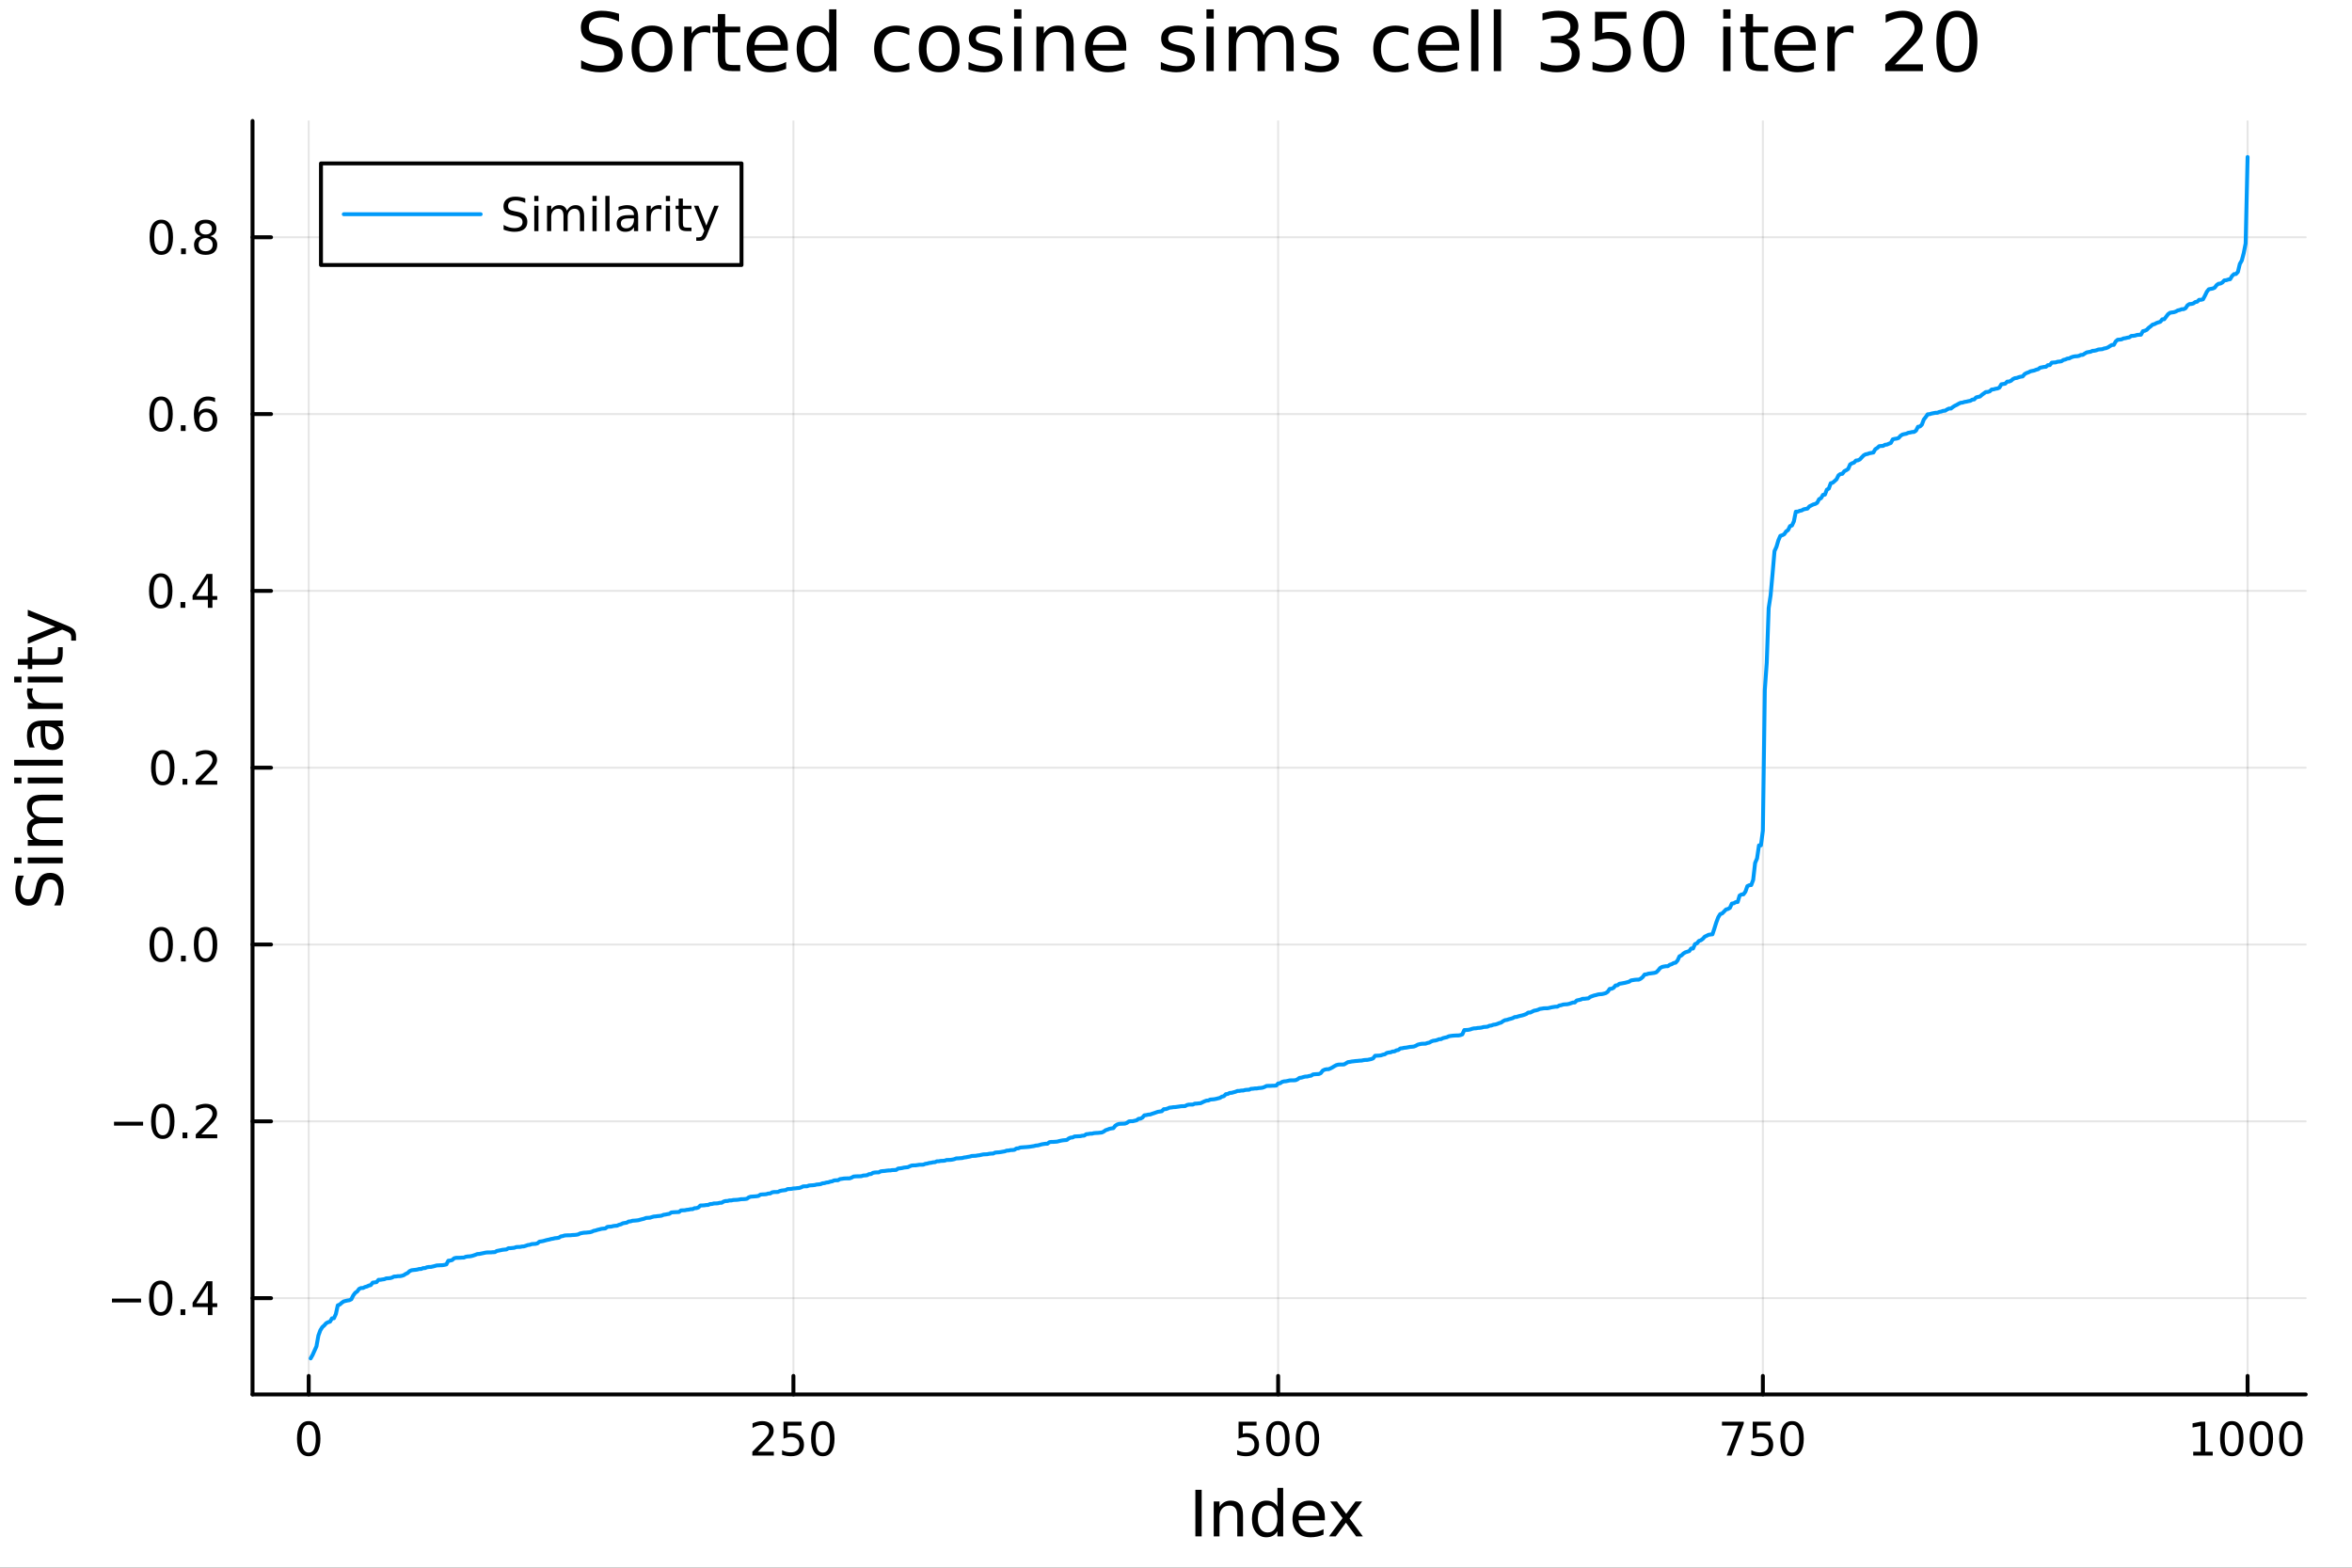 <svg xmlns="http://www.w3.org/2000/svg" xmlns:xlink="http://www.w3.org/1999/xlink" width="600" height="400" viewBox="0 0 2400 1600">
<rect x="0" y="0" width="2400" height="1600" fill="#333333" stroke="none"/>
<defs>
  <clipPath id="clip430">
    <rect x="0" y="0" width="2400" height="1600"></rect>
  </clipPath>
</defs>
<path clip-path="url(#clip430)" d="M0 1600 L2400 1600 L2400 8.88178e-14 L0 8.88178e-14  Z" fill="#ffffff" fill-rule="evenodd" fill-opacity="1"></path>
<defs>
  <clipPath id="clip431">
    <rect x="480" y="0" width="1681" height="1600"></rect>
  </clipPath>
</defs>
<path clip-path="url(#clip430)" d="M257.69 1423.18 L2352.76 1423.18 L2352.76 123.472 L257.69 123.472  Z" fill="#ffffff" fill-rule="evenodd" fill-opacity="1"></path>
<defs>
  <clipPath id="clip432">
    <rect x="257" y="123" width="2096" height="1301"></rect>
  </clipPath>
</defs>
<polyline clip-path="url(#clip432)" style="stroke:#000000; stroke-linecap:round; stroke-linejoin:round; stroke-width:2; stroke-opacity:0.1; fill:none" points="315.006,1423.18 315.006,123.472 "></polyline>
<polyline clip-path="url(#clip432)" style="stroke:#000000; stroke-linecap:round; stroke-linejoin:round; stroke-width:2; stroke-opacity:0.1; fill:none" points="809.62,1423.18 809.62,123.472 "></polyline>
<polyline clip-path="url(#clip432)" style="stroke:#000000; stroke-linecap:round; stroke-linejoin:round; stroke-width:2; stroke-opacity:0.1; fill:none" points="1304.23,1423.18 1304.23,123.472 "></polyline>
<polyline clip-path="url(#clip432)" style="stroke:#000000; stroke-linecap:round; stroke-linejoin:round; stroke-width:2; stroke-opacity:0.1; fill:none" points="1798.85,1423.18 1798.85,123.472 "></polyline>
<polyline clip-path="url(#clip432)" style="stroke:#000000; stroke-linecap:round; stroke-linejoin:round; stroke-width:2; stroke-opacity:0.1; fill:none" points="2293.46,1423.18 2293.46,123.472 "></polyline>
<polyline clip-path="url(#clip430)" style="stroke:#000000; stroke-linecap:round; stroke-linejoin:round; stroke-width:4; stroke-opacity:1; fill:none" points="257.69,1423.18 2352.76,1423.18 "></polyline>
<polyline clip-path="url(#clip430)" style="stroke:#000000; stroke-linecap:round; stroke-linejoin:round; stroke-width:4; stroke-opacity:1; fill:none" points="315.006,1423.18 315.006,1404.28 "></polyline>
<polyline clip-path="url(#clip430)" style="stroke:#000000; stroke-linecap:round; stroke-linejoin:round; stroke-width:4; stroke-opacity:1; fill:none" points="809.62,1423.18 809.62,1404.28 "></polyline>
<polyline clip-path="url(#clip430)" style="stroke:#000000; stroke-linecap:round; stroke-linejoin:round; stroke-width:4; stroke-opacity:1; fill:none" points="1304.23,1423.18 1304.23,1404.28 "></polyline>
<polyline clip-path="url(#clip430)" style="stroke:#000000; stroke-linecap:round; stroke-linejoin:round; stroke-width:4; stroke-opacity:1; fill:none" points="1798.85,1423.18 1798.85,1404.28 "></polyline>
<polyline clip-path="url(#clip430)" style="stroke:#000000; stroke-linecap:round; stroke-linejoin:round; stroke-width:4; stroke-opacity:1; fill:none" points="2293.46,1423.18 2293.46,1404.28 "></polyline>
<path clip-path="url(#clip430)" d="M315.006 1454.1 Q311.395 1454.1 309.566 1457.66 Q307.761 1461.2 307.761 1468.33 Q307.761 1475.44 309.566 1479.01 Q311.395 1482.55 315.006 1482.55 Q318.64 1482.55 320.446 1479.01 Q322.274 1475.44 322.274 1468.33 Q322.274 1461.2 320.446 1457.66 Q318.64 1454.1 315.006 1454.1 M315.006 1450.39 Q320.816 1450.39 323.872 1455 Q326.95 1459.58 326.95 1468.33 Q326.95 1477.06 323.872 1481.67 Q320.816 1486.25 315.006 1486.25 Q309.196 1486.25 306.117 1481.67 Q303.062 1477.06 303.062 1468.33 Q303.062 1459.58 306.117 1455 Q309.196 1450.39 315.006 1450.39 Z" fill="#000000" fill-rule="nonzero" fill-opacity="1"></path><path clip-path="url(#clip430)" d="M773.312 1481.64 L789.632 1481.64 L789.632 1485.58 L767.687 1485.58 L767.687 1481.64 Q770.349 1478.89 774.933 1474.26 Q779.539 1469.61 780.72 1468.27 Q782.965 1465.74 783.845 1464.01 Q784.747 1462.25 784.747 1460.56 Q784.747 1457.8 782.803 1456.07 Q780.882 1454.33 777.78 1454.33 Q775.581 1454.33 773.127 1455.09 Q770.696 1455.86 767.919 1457.41 L767.919 1452.69 Q770.743 1451.55 773.196 1450.97 Q775.65 1450.39 777.687 1450.39 Q783.058 1450.39 786.252 1453.08 Q789.446 1455.77 789.446 1460.26 Q789.446 1462.39 788.636 1464.31 Q787.849 1466.2 785.743 1468.8 Q785.164 1469.47 782.062 1472.69 Q778.96 1475.88 773.312 1481.64 Z" fill="#000000" fill-rule="nonzero" fill-opacity="1"></path><path clip-path="url(#clip430)" d="M799.493 1451.02 L817.849 1451.02 L817.849 1454.96 L803.775 1454.96 L803.775 1463.43 Q804.794 1463.08 805.812 1462.92 Q806.831 1462.73 807.849 1462.73 Q813.636 1462.73 817.016 1465.9 Q820.395 1469.08 820.395 1474.49 Q820.395 1480.07 816.923 1483.17 Q813.451 1486.25 807.131 1486.25 Q804.956 1486.25 802.687 1485.88 Q800.442 1485.51 798.034 1484.77 L798.034 1480.07 Q800.118 1481.2 802.34 1481.76 Q804.562 1482.32 807.039 1482.32 Q811.043 1482.32 813.381 1480.21 Q815.719 1478.1 815.719 1474.49 Q815.719 1470.88 813.381 1468.77 Q811.043 1466.67 807.039 1466.67 Q805.164 1466.67 803.289 1467.08 Q801.437 1467.5 799.493 1468.38 L799.493 1451.02 Z" fill="#000000" fill-rule="nonzero" fill-opacity="1"></path><path clip-path="url(#clip430)" d="M839.608 1454.1 Q835.997 1454.1 834.168 1457.66 Q832.363 1461.2 832.363 1468.33 Q832.363 1475.44 834.168 1479.01 Q835.997 1482.55 839.608 1482.55 Q843.242 1482.55 845.048 1479.01 Q846.877 1475.44 846.877 1468.33 Q846.877 1461.2 845.048 1457.66 Q843.242 1454.1 839.608 1454.1 M839.608 1450.39 Q845.418 1450.39 848.474 1455 Q851.553 1459.58 851.553 1468.33 Q851.553 1477.06 848.474 1481.67 Q845.418 1486.25 839.608 1486.25 Q833.798 1486.25 830.719 1481.67 Q827.664 1477.06 827.664 1468.33 Q827.664 1459.58 830.719 1455 Q833.798 1450.39 839.608 1450.39 Z" fill="#000000" fill-rule="nonzero" fill-opacity="1"></path><path clip-path="url(#clip430)" d="M1263.85 1451.02 L1282.21 1451.02 L1282.21 1454.96 L1268.13 1454.96 L1268.13 1463.43 Q1269.15 1463.08 1270.17 1462.92 Q1271.19 1462.73 1272.21 1462.73 Q1278 1462.73 1281.38 1465.9 Q1284.75 1469.08 1284.75 1474.49 Q1284.75 1480.07 1281.28 1483.17 Q1277.81 1486.25 1271.49 1486.25 Q1269.31 1486.25 1267.05 1485.88 Q1264.8 1485.51 1262.39 1484.77 L1262.39 1480.07 Q1264.48 1481.2 1266.7 1481.76 Q1268.92 1482.32 1271.4 1482.32 Q1275.4 1482.32 1277.74 1480.21 Q1280.08 1478.1 1280.08 1474.49 Q1280.08 1470.88 1277.74 1468.77 Q1275.4 1466.67 1271.4 1466.67 Q1269.52 1466.67 1267.65 1467.08 Q1265.8 1467.5 1263.85 1468.38 L1263.85 1451.02 Z" fill="#000000" fill-rule="nonzero" fill-opacity="1"></path><path clip-path="url(#clip430)" d="M1303.97 1454.1 Q1300.36 1454.1 1298.53 1457.66 Q1296.72 1461.2 1296.72 1468.33 Q1296.72 1475.44 1298.53 1479.01 Q1300.36 1482.55 1303.97 1482.55 Q1307.6 1482.55 1309.41 1479.01 Q1311.24 1475.44 1311.24 1468.33 Q1311.24 1461.2 1309.41 1457.66 Q1307.6 1454.1 1303.97 1454.1 M1303.97 1450.39 Q1309.78 1450.39 1312.83 1455 Q1315.91 1459.58 1315.91 1468.33 Q1315.91 1477.06 1312.83 1481.67 Q1309.78 1486.25 1303.97 1486.25 Q1298.16 1486.25 1295.08 1481.67 Q1292.02 1477.06 1292.02 1468.33 Q1292.02 1459.58 1295.08 1455 Q1298.16 1450.39 1303.97 1450.39 Z" fill="#000000" fill-rule="nonzero" fill-opacity="1"></path><path clip-path="url(#clip430)" d="M1334.13 1454.1 Q1330.52 1454.1 1328.69 1457.66 Q1326.88 1461.2 1326.88 1468.33 Q1326.88 1475.44 1328.69 1479.01 Q1330.52 1482.55 1334.13 1482.55 Q1337.76 1482.55 1339.57 1479.01 Q1341.4 1475.44 1341.4 1468.33 Q1341.4 1461.2 1339.57 1457.66 Q1337.76 1454.1 1334.13 1454.1 M1334.13 1450.39 Q1339.94 1450.39 1343 1455 Q1346.07 1459.58 1346.07 1468.33 Q1346.07 1477.06 1343 1481.67 Q1339.94 1486.25 1334.13 1486.25 Q1328.32 1486.25 1325.24 1481.67 Q1322.19 1477.06 1322.19 1468.33 Q1322.19 1459.58 1325.24 1455 Q1328.32 1450.39 1334.13 1450.39 Z" fill="#000000" fill-rule="nonzero" fill-opacity="1"></path><path clip-path="url(#clip430)" d="M1757.12 1451.02 L1779.35 1451.02 L1779.35 1453.01 L1766.8 1485.58 L1761.92 1485.58 L1773.72 1454.96 L1757.12 1454.96 L1757.12 1451.02 Z" fill="#000000" fill-rule="nonzero" fill-opacity="1"></path><path clip-path="url(#clip430)" d="M1788.51 1451.02 L1806.87 1451.02 L1806.87 1454.96 L1792.79 1454.96 L1792.79 1463.43 Q1793.81 1463.08 1794.83 1462.92 Q1795.85 1462.73 1796.87 1462.73 Q1802.66 1462.73 1806.04 1465.9 Q1809.41 1469.08 1809.41 1474.49 Q1809.41 1480.07 1805.94 1483.17 Q1802.47 1486.25 1796.15 1486.25 Q1793.98 1486.25 1791.71 1485.88 Q1789.46 1485.51 1787.05 1484.77 L1787.05 1480.07 Q1789.14 1481.2 1791.36 1481.76 Q1793.58 1482.32 1796.06 1482.32 Q1800.06 1482.32 1802.4 1480.21 Q1804.74 1478.1 1804.74 1474.49 Q1804.74 1470.88 1802.4 1468.77 Q1800.06 1466.67 1796.06 1466.67 Q1794.18 1466.67 1792.31 1467.08 Q1790.46 1467.5 1788.51 1468.38 L1788.51 1451.02 Z" fill="#000000" fill-rule="nonzero" fill-opacity="1"></path><path clip-path="url(#clip430)" d="M1828.63 1454.1 Q1825.02 1454.1 1823.19 1457.66 Q1821.38 1461.2 1821.38 1468.33 Q1821.38 1475.44 1823.19 1479.01 Q1825.02 1482.55 1828.63 1482.55 Q1832.26 1482.55 1834.07 1479.01 Q1835.9 1475.44 1835.9 1468.33 Q1835.9 1461.2 1834.07 1457.66 Q1832.26 1454.1 1828.63 1454.1 M1828.63 1450.39 Q1834.44 1450.39 1837.49 1455 Q1840.57 1459.58 1840.57 1468.33 Q1840.57 1477.06 1837.49 1481.67 Q1834.44 1486.25 1828.63 1486.25 Q1822.82 1486.25 1819.74 1481.67 Q1816.68 1477.06 1816.68 1468.33 Q1816.68 1459.58 1819.74 1455 Q1822.82 1450.39 1828.63 1450.39 Z" fill="#000000" fill-rule="nonzero" fill-opacity="1"></path><path clip-path="url(#clip430)" d="M2237.99 1481.64 L2245.63 1481.64 L2245.63 1455.28 L2237.32 1456.95 L2237.32 1452.69 L2245.58 1451.02 L2250.26 1451.02 L2250.26 1481.64 L2257.89 1481.64 L2257.89 1485.58 L2237.99 1485.58 L2237.99 1481.64 Z" fill="#000000" fill-rule="nonzero" fill-opacity="1"></path><path clip-path="url(#clip430)" d="M2277.34 1454.1 Q2273.73 1454.1 2271.9 1457.66 Q2270.09 1461.2 2270.09 1468.33 Q2270.09 1475.44 2271.9 1479.01 Q2273.73 1482.55 2277.34 1482.55 Q2280.97 1482.55 2282.78 1479.01 Q2284.61 1475.44 2284.61 1468.33 Q2284.61 1461.2 2282.78 1457.66 Q2280.97 1454.1 2277.34 1454.1 M2277.34 1450.39 Q2283.15 1450.39 2286.2 1455 Q2289.28 1459.58 2289.28 1468.33 Q2289.28 1477.06 2286.2 1481.67 Q2283.15 1486.25 2277.34 1486.25 Q2271.53 1486.25 2268.45 1481.67 Q2265.39 1477.06 2265.39 1468.33 Q2265.39 1459.58 2268.45 1455 Q2271.53 1450.39 2277.34 1450.39 Z" fill="#000000" fill-rule="nonzero" fill-opacity="1"></path><path clip-path="url(#clip430)" d="M2307.5 1454.1 Q2303.89 1454.1 2302.06 1457.66 Q2300.26 1461.2 2300.26 1468.33 Q2300.26 1475.44 2302.06 1479.01 Q2303.89 1482.55 2307.5 1482.55 Q2311.14 1482.55 2312.94 1479.01 Q2314.77 1475.44 2314.77 1468.33 Q2314.77 1461.2 2312.94 1457.66 Q2311.14 1454.1 2307.5 1454.1 M2307.5 1450.39 Q2313.31 1450.39 2316.37 1455 Q2319.45 1459.58 2319.45 1468.33 Q2319.45 1477.06 2316.37 1481.67 Q2313.31 1486.25 2307.5 1486.25 Q2301.69 1486.25 2298.61 1481.67 Q2295.56 1477.06 2295.56 1468.33 Q2295.56 1459.58 2298.61 1455 Q2301.69 1450.39 2307.5 1450.39 Z" fill="#000000" fill-rule="nonzero" fill-opacity="1"></path><path clip-path="url(#clip430)" d="M2337.66 1454.1 Q2334.05 1454.1 2332.22 1457.66 Q2330.42 1461.2 2330.42 1468.33 Q2330.42 1475.44 2332.22 1479.01 Q2334.05 1482.55 2337.66 1482.55 Q2341.3 1482.55 2343.1 1479.01 Q2344.93 1475.44 2344.93 1468.33 Q2344.93 1461.2 2343.1 1457.66 Q2341.3 1454.1 2337.66 1454.1 M2337.66 1450.39 Q2343.47 1450.39 2346.53 1455 Q2349.61 1459.58 2349.61 1468.33 Q2349.61 1477.06 2346.53 1481.67 Q2343.47 1486.25 2337.66 1486.25 Q2331.85 1486.25 2328.77 1481.67 Q2325.72 1477.06 2325.72 1468.33 Q2325.72 1459.58 2328.77 1455 Q2331.85 1450.39 2337.66 1450.39 Z" fill="#000000" fill-rule="nonzero" fill-opacity="1"></path><path clip-path="url(#clip430)" d="M1219.76 1520.52 L1226.19 1520.52 L1226.19 1568.04 L1219.76 1568.04 L1219.76 1520.52 Z" fill="#000000" fill-rule="nonzero" fill-opacity="1"></path><path clip-path="url(#clip430)" d="M1268.37 1546.53 L1268.37 1568.04 L1262.51 1568.04 L1262.51 1546.72 Q1262.51 1541.66 1260.54 1539.14 Q1258.56 1536.63 1254.62 1536.63 Q1249.87 1536.63 1247.14 1539.65 Q1244.4 1542.68 1244.4 1547.9 L1244.4 1568.04 L1238.51 1568.04 L1238.51 1532.4 L1244.4 1532.4 L1244.4 1537.93 Q1246.5 1534.72 1249.33 1533.13 Q1252.2 1531.54 1255.92 1531.54 Q1262.06 1531.54 1265.21 1535.36 Q1268.37 1539.14 1268.37 1546.53 Z" fill="#000000" fill-rule="nonzero" fill-opacity="1"></path><path clip-path="url(#clip430)" d="M1303.5 1537.81 L1303.5 1518.52 L1309.36 1518.52 L1309.36 1568.04 L1303.5 1568.04 L1303.5 1562.7 Q1301.66 1565.88 1298.83 1567.44 Q1296.02 1568.97 1292.08 1568.97 Q1285.62 1568.97 1281.54 1563.81 Q1277.5 1558.65 1277.5 1550.25 Q1277.5 1541.85 1281.54 1536.69 Q1285.62 1531.54 1292.08 1531.54 Q1296.02 1531.54 1298.83 1533.1 Q1301.66 1534.62 1303.5 1537.81 M1283.55 1550.25 Q1283.55 1556.71 1286.19 1560.4 Q1288.86 1564.07 1293.51 1564.07 Q1298.16 1564.07 1300.83 1560.4 Q1303.5 1556.71 1303.5 1550.25 Q1303.5 1543.79 1300.83 1540.13 Q1298.16 1536.44 1293.51 1536.44 Q1288.86 1536.44 1286.19 1540.13 Q1283.55 1543.79 1283.55 1550.25 Z" fill="#000000" fill-rule="nonzero" fill-opacity="1"></path><path clip-path="url(#clip430)" d="M1351.92 1548.76 L1351.92 1551.62 L1324.99 1551.62 Q1325.37 1557.67 1328.62 1560.85 Q1331.9 1564 1337.72 1564 Q1341.09 1564 1344.24 1563.17 Q1347.43 1562.35 1350.55 1560.69 L1350.55 1566.23 Q1347.4 1567.57 1344.09 1568.27 Q1340.78 1568.97 1337.37 1568.97 Q1328.84 1568.97 1323.84 1564 Q1318.88 1559.04 1318.88 1550.57 Q1318.88 1541.82 1323.59 1536.69 Q1328.33 1531.54 1336.35 1531.54 Q1343.54 1531.54 1347.71 1536.18 Q1351.92 1540.8 1351.92 1548.76 M1346.06 1547.04 Q1346 1542.23 1343.35 1539.37 Q1340.74 1536.5 1336.41 1536.5 Q1331.51 1536.5 1328.55 1539.27 Q1325.63 1542.04 1325.18 1547.07 L1346.06 1547.04 Z" fill="#000000" fill-rule="nonzero" fill-opacity="1"></path><path clip-path="url(#clip430)" d="M1390.01 1532.4 L1377.12 1549.74 L1390.68 1568.04 L1383.78 1568.04 L1373.4 1554.04 L1363.02 1568.04 L1356.12 1568.04 L1369.96 1549.39 L1357.29 1532.4 L1364.2 1532.4 L1373.65 1545.1 L1383.11 1532.4 L1390.01 1532.4 Z" fill="#000000" fill-rule="nonzero" fill-opacity="1"></path><polyline clip-path="url(#clip432)" style="stroke:#000000; stroke-linecap:round; stroke-linejoin:round; stroke-width:2; stroke-opacity:0.1; fill:none" points="257.69,1324.9 2352.76,1324.9 "></polyline>
<polyline clip-path="url(#clip432)" style="stroke:#000000; stroke-linecap:round; stroke-linejoin:round; stroke-width:2; stroke-opacity:0.1; fill:none" points="257.69,1144.44 2352.76,1144.44 "></polyline>
<polyline clip-path="url(#clip432)" style="stroke:#000000; stroke-linecap:round; stroke-linejoin:round; stroke-width:2; stroke-opacity:0.1; fill:none" points="257.69,963.981 2352.76,963.981 "></polyline>
<polyline clip-path="url(#clip432)" style="stroke:#000000; stroke-linecap:round; stroke-linejoin:round; stroke-width:2; stroke-opacity:0.1; fill:none" points="257.69,783.521 2352.76,783.521 "></polyline>
<polyline clip-path="url(#clip432)" style="stroke:#000000; stroke-linecap:round; stroke-linejoin:round; stroke-width:2; stroke-opacity:0.1; fill:none" points="257.69,603.061 2352.76,603.061 "></polyline>
<polyline clip-path="url(#clip432)" style="stroke:#000000; stroke-linecap:round; stroke-linejoin:round; stroke-width:2; stroke-opacity:0.1; fill:none" points="257.69,422.6 2352.76,422.6 "></polyline>
<polyline clip-path="url(#clip432)" style="stroke:#000000; stroke-linecap:round; stroke-linejoin:round; stroke-width:2; stroke-opacity:0.1; fill:none" points="257.69,242.14 2352.76,242.14 "></polyline>
<polyline clip-path="url(#clip430)" style="stroke:#000000; stroke-linecap:round; stroke-linejoin:round; stroke-width:4; stroke-opacity:1; fill:none" points="257.69,1423.18 257.69,123.472 "></polyline>
<polyline clip-path="url(#clip430)" style="stroke:#000000; stroke-linecap:round; stroke-linejoin:round; stroke-width:4; stroke-opacity:1; fill:none" points="257.69,1324.9 276.588,1324.9 "></polyline>
<polyline clip-path="url(#clip430)" style="stroke:#000000; stroke-linecap:round; stroke-linejoin:round; stroke-width:4; stroke-opacity:1; fill:none" points="257.69,1144.44 276.588,1144.44 "></polyline>
<polyline clip-path="url(#clip430)" style="stroke:#000000; stroke-linecap:round; stroke-linejoin:round; stroke-width:4; stroke-opacity:1; fill:none" points="257.69,963.981 276.588,963.981 "></polyline>
<polyline clip-path="url(#clip430)" style="stroke:#000000; stroke-linecap:round; stroke-linejoin:round; stroke-width:4; stroke-opacity:1; fill:none" points="257.69,783.521 276.588,783.521 "></polyline>
<polyline clip-path="url(#clip430)" style="stroke:#000000; stroke-linecap:round; stroke-linejoin:round; stroke-width:4; stroke-opacity:1; fill:none" points="257.69,603.061 276.588,603.061 "></polyline>
<polyline clip-path="url(#clip430)" style="stroke:#000000; stroke-linecap:round; stroke-linejoin:round; stroke-width:4; stroke-opacity:1; fill:none" points="257.69,422.6 276.588,422.6 "></polyline>
<polyline clip-path="url(#clip430)" style="stroke:#000000; stroke-linecap:round; stroke-linejoin:round; stroke-width:4; stroke-opacity:1; fill:none" points="257.69,242.14 276.588,242.14 "></polyline>
<path clip-path="url(#clip430)" d="M114.26 1325.35 L143.936 1325.35 L143.936 1329.29 L114.26 1329.29 L114.26 1325.35 Z" fill="#000000" fill-rule="nonzero" fill-opacity="1"></path><path clip-path="url(#clip430)" d="M164.028 1310.7 Q160.417 1310.7 158.589 1314.27 Q156.783 1317.81 156.783 1324.94 Q156.783 1332.04 158.589 1335.61 Q160.417 1339.15 164.028 1339.15 Q167.663 1339.15 169.468 1335.61 Q171.297 1332.04 171.297 1324.94 Q171.297 1317.81 169.468 1314.27 Q167.663 1310.7 164.028 1310.7 M164.028 1307 Q169.839 1307 172.894 1311.6 Q175.973 1316.19 175.973 1324.94 Q175.973 1333.66 172.894 1338.27 Q169.839 1342.85 164.028 1342.85 Q158.218 1342.85 155.14 1338.27 Q152.084 1333.66 152.084 1324.94 Q152.084 1316.19 155.14 1311.6 Q158.218 1307 164.028 1307 Z" fill="#000000" fill-rule="nonzero" fill-opacity="1"></path><path clip-path="url(#clip430)" d="M184.19 1336.3 L189.075 1336.3 L189.075 1342.18 L184.19 1342.18 L184.19 1336.3 Z" fill="#000000" fill-rule="nonzero" fill-opacity="1"></path><path clip-path="url(#clip430)" d="M212.107 1311.7 L200.301 1330.14 L212.107 1330.14 L212.107 1311.7 M210.88 1307.62 L216.76 1307.62 L216.76 1330.14 L221.69 1330.14 L221.69 1334.03 L216.76 1334.03 L216.76 1342.18 L212.107 1342.18 L212.107 1334.03 L196.505 1334.03 L196.505 1329.52 L210.88 1307.62 Z" fill="#000000" fill-rule="nonzero" fill-opacity="1"></path><path clip-path="url(#clip430)" d="M116.343 1144.89 L146.019 1144.89 L146.019 1148.83 L116.343 1148.83 L116.343 1144.89 Z" fill="#000000" fill-rule="nonzero" fill-opacity="1"></path><path clip-path="url(#clip430)" d="M166.112 1130.24 Q162.501 1130.24 160.672 1133.8 Q158.866 1137.35 158.866 1144.48 Q158.866 1151.58 160.672 1155.15 Q162.501 1158.69 166.112 1158.69 Q169.746 1158.69 171.552 1155.15 Q173.38 1151.58 173.38 1144.48 Q173.38 1137.35 171.552 1133.8 Q169.746 1130.24 166.112 1130.24 M166.112 1126.54 Q171.922 1126.54 174.977 1131.14 Q178.056 1135.73 178.056 1144.48 Q178.056 1153.2 174.977 1157.81 Q171.922 1162.39 166.112 1162.39 Q160.302 1162.39 157.223 1157.81 Q154.167 1153.2 154.167 1144.48 Q154.167 1135.73 157.223 1131.14 Q160.302 1126.54 166.112 1126.54 Z" fill="#000000" fill-rule="nonzero" fill-opacity="1"></path><path clip-path="url(#clip430)" d="M186.274 1155.84 L191.158 1155.84 L191.158 1161.72 L186.274 1161.72 L186.274 1155.84 Z" fill="#000000" fill-rule="nonzero" fill-opacity="1"></path><path clip-path="url(#clip430)" d="M205.371 1157.79 L221.69 1157.79 L221.69 1161.72 L199.746 1161.72 L199.746 1157.79 Q202.408 1155.03 206.991 1150.4 Q211.598 1145.75 212.778 1144.41 Q215.024 1141.88 215.903 1140.15 Q216.806 1138.39 216.806 1136.7 Q216.806 1133.94 214.861 1132.21 Q212.94 1130.47 209.838 1130.47 Q207.639 1130.47 205.186 1131.24 Q202.755 1132 199.977 1133.55 L199.977 1128.83 Q202.801 1127.69 205.255 1127.12 Q207.709 1126.54 209.746 1126.54 Q215.116 1126.54 218.311 1129.22 Q221.505 1131.91 221.505 1136.4 Q221.505 1138.53 220.695 1140.45 Q219.908 1142.35 217.801 1144.94 Q217.223 1145.61 214.121 1148.83 Q211.019 1152.02 205.371 1157.79 Z" fill="#000000" fill-rule="nonzero" fill-opacity="1"></path><path clip-path="url(#clip430)" d="M164.515 949.78 Q160.903 949.78 159.075 953.345 Q157.269 956.886 157.269 964.016 Q157.269 971.122 159.075 974.687 Q160.903 978.229 164.515 978.229 Q168.149 978.229 169.954 974.687 Q171.783 971.122 171.783 964.016 Q171.783 956.886 169.954 953.345 Q168.149 949.78 164.515 949.78 M164.515 946.076 Q170.325 946.076 173.38 950.683 Q176.459 955.266 176.459 964.016 Q176.459 972.743 173.38 977.349 Q170.325 981.932 164.515 981.932 Q158.704 981.932 155.626 977.349 Q152.57 972.743 152.57 964.016 Q152.57 955.266 155.626 950.683 Q158.704 946.076 164.515 946.076 Z" fill="#000000" fill-rule="nonzero" fill-opacity="1"></path><path clip-path="url(#clip430)" d="M184.676 975.382 L189.561 975.382 L189.561 981.261 L184.676 981.261 L184.676 975.382 Z" fill="#000000" fill-rule="nonzero" fill-opacity="1"></path><path clip-path="url(#clip430)" d="M209.746 949.78 Q206.135 949.78 204.306 953.345 Q202.5 956.886 202.5 964.016 Q202.5 971.122 204.306 974.687 Q206.135 978.229 209.746 978.229 Q213.38 978.229 215.186 974.687 Q217.014 971.122 217.014 964.016 Q217.014 956.886 215.186 953.345 Q213.38 949.78 209.746 949.78 M209.746 946.076 Q215.556 946.076 218.611 950.683 Q221.69 955.266 221.69 964.016 Q221.69 972.743 218.611 977.349 Q215.556 981.932 209.746 981.932 Q203.936 981.932 200.857 977.349 Q197.801 972.743 197.801 964.016 Q197.801 955.266 200.857 950.683 Q203.936 946.076 209.746 946.076 Z" fill="#000000" fill-rule="nonzero" fill-opacity="1"></path><path clip-path="url(#clip430)" d="M166.112 769.32 Q162.501 769.32 160.672 772.884 Q158.866 776.426 158.866 783.556 Q158.866 790.662 160.672 794.227 Q162.501 797.768 166.112 797.768 Q169.746 797.768 171.552 794.227 Q173.38 790.662 173.38 783.556 Q173.38 776.426 171.552 772.884 Q169.746 769.32 166.112 769.32 M166.112 765.616 Q171.922 765.616 174.977 770.222 Q178.056 774.806 178.056 783.556 Q178.056 792.282 174.977 796.889 Q171.922 801.472 166.112 801.472 Q160.302 801.472 157.223 796.889 Q154.167 792.282 154.167 783.556 Q154.167 774.806 157.223 770.222 Q160.302 765.616 166.112 765.616 Z" fill="#000000" fill-rule="nonzero" fill-opacity="1"></path><path clip-path="url(#clip430)" d="M186.274 794.921 L191.158 794.921 L191.158 800.801 L186.274 800.801 L186.274 794.921 Z" fill="#000000" fill-rule="nonzero" fill-opacity="1"></path><path clip-path="url(#clip430)" d="M205.371 796.866 L221.69 796.866 L221.69 800.801 L199.746 800.801 L199.746 796.866 Q202.408 794.111 206.991 789.481 Q211.598 784.829 212.778 783.486 Q215.024 780.963 215.903 779.227 Q216.806 777.468 216.806 775.778 Q216.806 773.023 214.861 771.287 Q212.94 769.551 209.838 769.551 Q207.639 769.551 205.186 770.315 Q202.755 771.079 199.977 772.63 L199.977 767.908 Q202.801 766.773 205.255 766.195 Q207.709 765.616 209.746 765.616 Q215.116 765.616 218.311 768.301 Q221.505 770.986 221.505 775.477 Q221.505 777.607 220.695 779.528 Q219.908 781.426 217.801 784.019 Q217.223 784.69 214.121 787.907 Q211.019 791.102 205.371 796.866 Z" fill="#000000" fill-rule="nonzero" fill-opacity="1"></path><path clip-path="url(#clip430)" d="M164.028 588.859 Q160.417 588.859 158.589 592.424 Q156.783 595.966 156.783 603.095 Q156.783 610.202 158.589 613.767 Q160.417 617.308 164.028 617.308 Q167.663 617.308 169.468 613.767 Q171.297 610.202 171.297 603.095 Q171.297 595.966 169.468 592.424 Q167.663 588.859 164.028 588.859 M164.028 585.156 Q169.839 585.156 172.894 589.762 Q175.973 594.345 175.973 603.095 Q175.973 611.822 172.894 616.429 Q169.839 621.012 164.028 621.012 Q158.218 621.012 155.14 616.429 Q152.084 611.822 152.084 603.095 Q152.084 594.345 155.14 589.762 Q158.218 585.156 164.028 585.156 Z" fill="#000000" fill-rule="nonzero" fill-opacity="1"></path><path clip-path="url(#clip430)" d="M184.19 614.461 L189.075 614.461 L189.075 620.341 L184.19 620.341 L184.19 614.461 Z" fill="#000000" fill-rule="nonzero" fill-opacity="1"></path><path clip-path="url(#clip430)" d="M212.107 589.855 L200.301 608.304 L212.107 608.304 L212.107 589.855 M210.88 585.781 L216.76 585.781 L216.76 608.304 L221.69 608.304 L221.69 612.193 L216.76 612.193 L216.76 620.341 L212.107 620.341 L212.107 612.193 L196.505 612.193 L196.505 607.679 L210.88 585.781 Z" fill="#000000" fill-rule="nonzero" fill-opacity="1"></path><path clip-path="url(#clip430)" d="M164.352 408.399 Q160.741 408.399 158.913 411.964 Q157.107 415.506 157.107 422.635 Q157.107 429.742 158.913 433.306 Q160.741 436.848 164.352 436.848 Q167.987 436.848 169.792 433.306 Q171.621 429.742 171.621 422.635 Q171.621 415.506 169.792 411.964 Q167.987 408.399 164.352 408.399 M164.352 404.695 Q170.163 404.695 173.218 409.302 Q176.297 413.885 176.297 422.635 Q176.297 431.362 173.218 435.968 Q170.163 440.552 164.352 440.552 Q158.542 440.552 155.464 435.968 Q152.408 431.362 152.408 422.635 Q152.408 413.885 155.464 409.302 Q158.542 404.695 164.352 404.695 Z" fill="#000000" fill-rule="nonzero" fill-opacity="1"></path><path clip-path="url(#clip430)" d="M184.514 434.001 L189.399 434.001 L189.399 439.88 L184.514 439.88 L184.514 434.001 Z" fill="#000000" fill-rule="nonzero" fill-opacity="1"></path><path clip-path="url(#clip430)" d="M210.162 420.737 Q207.014 420.737 205.162 422.89 Q203.334 425.043 203.334 428.793 Q203.334 432.519 205.162 434.695 Q207.014 436.848 210.162 436.848 Q213.311 436.848 215.139 434.695 Q216.991 432.519 216.991 428.793 Q216.991 425.043 215.139 422.89 Q213.311 420.737 210.162 420.737 M219.445 406.084 L219.445 410.344 Q217.686 409.51 215.88 409.07 Q214.098 408.631 212.338 408.631 Q207.709 408.631 205.255 411.756 Q202.824 414.881 202.477 421.2 Q203.843 419.186 205.903 418.121 Q207.963 417.033 210.44 417.033 Q215.649 417.033 218.658 420.205 Q221.69 423.353 221.69 428.793 Q221.69 434.117 218.542 437.334 Q215.394 440.552 210.162 440.552 Q204.167 440.552 200.996 435.968 Q197.825 431.362 197.825 422.635 Q197.825 414.441 201.713 409.58 Q205.602 404.695 212.153 404.695 Q213.912 404.695 215.695 405.043 Q217.5 405.39 219.445 406.084 Z" fill="#000000" fill-rule="nonzero" fill-opacity="1"></path><path clip-path="url(#clip430)" d="M164.607 227.939 Q160.996 227.939 159.167 231.504 Q157.362 235.045 157.362 242.175 Q157.362 249.281 159.167 252.846 Q160.996 256.388 164.607 256.388 Q168.241 256.388 170.047 252.846 Q171.876 249.281 171.876 242.175 Q171.876 235.045 170.047 231.504 Q168.241 227.939 164.607 227.939 M164.607 224.235 Q170.417 224.235 173.473 228.842 Q176.551 233.425 176.551 242.175 Q176.551 250.902 173.473 255.508 Q170.417 260.091 164.607 260.091 Q158.797 260.091 155.718 255.508 Q152.663 250.902 152.663 242.175 Q152.663 233.425 155.718 228.842 Q158.797 224.235 164.607 224.235 Z" fill="#000000" fill-rule="nonzero" fill-opacity="1"></path><path clip-path="url(#clip430)" d="M184.769 253.541 L189.653 253.541 L189.653 259.42 L184.769 259.42 L184.769 253.541 Z" fill="#000000" fill-rule="nonzero" fill-opacity="1"></path><path clip-path="url(#clip430)" d="M209.838 243.008 Q206.505 243.008 204.584 244.791 Q202.686 246.573 202.686 249.698 Q202.686 252.823 204.584 254.605 Q206.505 256.388 209.838 256.388 Q213.172 256.388 215.093 254.605 Q217.014 252.8 217.014 249.698 Q217.014 246.573 215.093 244.791 Q213.195 243.008 209.838 243.008 M205.162 241.017 Q202.153 240.277 200.463 238.217 Q198.797 236.156 198.797 233.193 Q198.797 229.05 201.737 226.643 Q204.699 224.235 209.838 224.235 Q215 224.235 217.94 226.643 Q220.88 229.05 220.88 233.193 Q220.88 236.156 219.19 238.217 Q217.523 240.277 214.537 241.017 Q217.917 241.805 219.792 244.096 Q221.69 246.388 221.69 249.698 Q221.69 254.721 218.611 257.406 Q215.556 260.091 209.838 260.091 Q204.121 260.091 201.042 257.406 Q197.987 254.721 197.987 249.698 Q197.987 246.388 199.885 244.096 Q201.783 241.805 205.162 241.017 M203.449 233.633 Q203.449 236.318 205.116 237.823 Q206.806 239.328 209.838 239.328 Q212.848 239.328 214.537 237.823 Q216.25 236.318 216.25 233.633 Q216.25 230.948 214.537 229.443 Q212.848 227.939 209.838 227.939 Q206.806 227.939 205.116 229.443 Q203.449 230.948 203.449 233.633 Z" fill="#000000" fill-rule="nonzero" fill-opacity="1"></path><path clip-path="url(#clip430)" d="M18.044 893.717 L24.314 893.717 Q22.563 897.378 21.704 900.624 Q20.845 903.871 20.845 906.894 Q20.845 912.146 22.882 915.011 Q24.919 917.843 28.674 917.843 Q31.826 917.843 33.449 915.966 Q35.04 914.056 36.027 908.772 L36.823 904.889 Q38.191 897.696 41.66 894.29 Q45.098 890.853 50.891 890.853 Q57.798 890.853 61.362 895.5 Q64.927 900.115 64.927 909.059 Q64.927 912.433 64.163 916.252 Q63.399 920.04 61.904 924.114 L55.283 924.114 Q57.479 920.199 58.593 916.443 Q59.707 912.687 59.707 909.059 Q59.707 903.552 57.543 900.561 Q55.379 897.569 51.368 897.569 Q47.867 897.569 45.894 899.733 Q43.92 901.866 42.934 906.767 L42.17 910.682 Q40.737 917.875 37.682 921.09 Q34.626 924.305 29.184 924.305 Q22.882 924.305 19.253 919.88 Q15.625 915.424 15.625 907.626 Q15.625 904.284 16.23 900.815 Q16.834 897.346 18.044 893.717 Z" fill="#000000" fill-rule="nonzero" fill-opacity="1"></path><path clip-path="url(#clip430)" d="M28.356 881.081 L28.356 875.225 L64.004 875.225 L64.004 881.081 L28.356 881.081 M14.479 881.081 L14.479 875.225 L21.895 875.225 L21.895 881.081 L14.479 881.081 Z" fill="#000000" fill-rule="nonzero" fill-opacity="1"></path><path clip-path="url(#clip430)" d="M35.199 835.217 Q31.253 833.02 29.375 829.965 Q27.497 826.909 27.497 822.772 Q27.497 817.202 31.412 814.178 Q35.295 811.154 42.488 811.154 L64.004 811.154 L64.004 817.042 L42.679 817.042 Q37.555 817.042 35.072 818.857 Q32.589 820.671 32.589 824.395 Q32.589 828.946 35.613 831.588 Q38.637 834.23 43.857 834.23 L64.004 834.23 L64.004 840.118 L42.679 840.118 Q37.523 840.118 35.072 841.932 Q32.589 843.747 32.589 847.534 Q32.589 852.022 35.645 854.664 Q38.669 857.306 43.857 857.306 L64.004 857.306 L64.004 863.194 L28.356 863.194 L28.356 857.306 L33.894 857.306 Q30.616 855.3 29.056 852.499 Q27.497 849.699 27.497 845.847 Q27.497 841.964 29.47 839.259 Q31.444 836.522 35.199 835.217 Z" fill="#000000" fill-rule="nonzero" fill-opacity="1"></path><path clip-path="url(#clip430)" d="M28.356 799.473 L28.356 793.617 L64.004 793.617 L64.004 799.473 L28.356 799.473 M14.479 799.473 L14.479 793.617 L21.895 793.617 L21.895 799.473 L14.479 799.473 Z" fill="#000000" fill-rule="nonzero" fill-opacity="1"></path><path clip-path="url(#clip430)" d="M14.479 781.363 L14.479 775.506 L64.004 775.506 L64.004 781.363 L14.479 781.363 Z" fill="#000000" fill-rule="nonzero" fill-opacity="1"></path><path clip-path="url(#clip430)" d="M46.085 747.052 Q46.085 754.149 47.708 756.887 Q49.331 759.624 53.246 759.624 Q56.365 759.624 58.211 757.587 Q60.026 755.518 60.026 751.985 Q60.026 747.115 56.588 744.187 Q53.119 741.227 47.39 741.227 L46.085 741.227 L46.085 747.052 M43.666 735.37 L64.004 735.37 L64.004 741.227 L58.593 741.227 Q61.84 743.232 63.399 746.224 Q64.927 749.216 64.927 753.545 Q64.927 759.019 61.872 762.266 Q58.784 765.48 53.628 765.48 Q47.612 765.48 44.557 761.47 Q41.501 757.428 41.501 749.439 L41.501 741.227 L40.928 741.227 Q36.886 741.227 34.69 743.901 Q32.462 746.542 32.462 751.348 Q32.462 754.404 33.194 757.3 Q33.926 760.197 35.39 762.87 L29.98 762.87 Q28.738 759.656 28.133 756.632 Q27.497 753.608 27.497 750.744 Q27.497 743.009 31.507 739.19 Q35.518 735.37 43.666 735.37 Z" fill="#000000" fill-rule="nonzero" fill-opacity="1"></path><path clip-path="url(#clip430)" d="M33.831 702.651 Q33.258 703.637 33.003 704.815 Q32.717 705.961 32.717 707.361 Q32.717 712.327 35.963 715 Q39.178 717.642 45.225 717.642 L64.004 717.642 L64.004 723.53 L28.356 723.53 L28.356 717.642 L33.894 717.642 Q30.648 715.796 29.088 712.836 Q27.497 709.876 27.497 705.643 Q27.497 705.038 27.592 704.306 Q27.656 703.574 27.815 702.683 L33.831 702.651 Z" fill="#000000" fill-rule="nonzero" fill-opacity="1"></path><path clip-path="url(#clip430)" d="M28.356 696.508 L28.356 690.651 L64.004 690.651 L64.004 696.508 L28.356 696.508 M14.479 696.508 L14.479 690.651 L21.895 690.651 L21.895 696.508 L14.479 696.508 Z" fill="#000000" fill-rule="nonzero" fill-opacity="1"></path><path clip-path="url(#clip430)" d="M18.235 672.605 L28.356 672.605 L28.356 660.542 L32.908 660.542 L32.908 672.605 L52.259 672.605 Q56.62 672.605 57.861 671.427 Q59.103 670.217 59.103 666.557 L59.103 660.542 L64.004 660.542 L64.004 666.557 Q64.004 673.337 61.49 675.915 Q58.943 678.493 52.259 678.493 L32.908 678.493 L32.908 682.79 L28.356 682.79 L28.356 678.493 L18.235 678.493 L18.235 672.605 Z" fill="#000000" fill-rule="nonzero" fill-opacity="1"></path><path clip-path="url(#clip430)" d="M67.314 638.007 Q73.68 640.49 75.622 642.845 Q77.563 645.2 77.563 649.147 L77.563 653.826 L72.662 653.826 L72.662 650.388 Q72.662 647.969 71.516 646.633 Q70.37 645.296 66.105 643.672 L63.431 642.622 L28.356 657.04 L28.356 650.834 L56.238 639.694 L28.356 628.554 L28.356 622.347 L67.314 638.007 Z" fill="#000000" fill-rule="nonzero" fill-opacity="1"></path><path clip-path="url(#clip430)" d="M631.659 14.081 L631.659 22.061 Q627 19.833 622.868 18.739 Q618.737 17.646 614.888 17.646 Q608.204 17.646 604.558 20.238 Q600.953 22.831 600.953 27.611 Q600.953 31.621 603.343 33.687 Q605.774 35.713 612.498 36.969 L617.44 37.981 Q626.595 39.723 630.93 44.139 Q635.305 48.514 635.305 55.886 Q635.305 64.677 629.39 69.214 Q623.517 73.751 612.134 73.751 Q607.84 73.751 602.979 72.778 Q598.158 71.806 592.973 69.902 L592.973 61.477 Q597.955 64.272 602.735 65.689 Q607.516 67.107 612.134 67.107 Q619.142 67.107 622.949 64.353 Q626.757 61.598 626.757 56.494 Q626.757 52.038 624.003 49.526 Q621.289 47.015 615.05 45.759 L610.068 44.787 Q600.913 42.964 596.821 39.075 Q592.73 35.186 592.73 28.259 Q592.73 20.238 598.36 15.62 Q604.032 11.002 613.956 11.002 Q618.21 11.002 622.625 11.772 Q627.041 12.542 631.659 14.081 Z" fill="#000000" fill-rule="nonzero" fill-opacity="1"></path><path clip-path="url(#clip430)" d="M665.322 32.431 Q659.327 32.431 655.843 37.131 Q652.359 41.789 652.359 49.931 Q652.359 58.074 655.802 62.773 Q659.286 67.431 665.322 67.431 Q671.277 67.431 674.761 62.732 Q678.244 58.033 678.244 49.931 Q678.244 41.87 674.761 37.171 Q671.277 32.431 665.322 32.431 M665.322 26.112 Q675.044 26.112 680.594 32.431 Q686.144 38.751 686.144 49.931 Q686.144 61.071 680.594 67.431 Q675.044 73.751 665.322 73.751 Q655.559 73.751 650.01 67.431 Q644.5 61.071 644.5 49.931 Q644.5 38.751 650.01 32.431 Q655.559 26.112 665.322 26.112 Z" fill="#000000" fill-rule="nonzero" fill-opacity="1"></path><path clip-path="url(#clip430)" d="M724.789 34.173 Q723.533 33.444 722.035 33.12 Q720.576 32.756 718.794 32.756 Q712.474 32.756 709.072 36.888 Q705.709 40.979 705.709 48.676 L705.709 72.576 L698.215 72.576 L698.215 27.206 L705.709 27.206 L705.709 34.254 Q708.059 30.122 711.826 28.138 Q715.594 26.112 720.981 26.112 Q721.751 26.112 722.683 26.234 Q723.614 26.315 724.749 26.517 L724.789 34.173 Z" fill="#000000" fill-rule="nonzero" fill-opacity="1"></path><path clip-path="url(#clip430)" d="M739.98 14.324 L739.98 27.206 L755.333 27.206 L755.333 32.999 L739.98 32.999 L739.98 57.628 Q739.98 63.178 741.479 64.758 Q743.018 66.338 747.677 66.338 L755.333 66.338 L755.333 72.576 L747.677 72.576 Q739.048 72.576 735.767 69.376 Q732.486 66.135 732.486 57.628 L732.486 32.999 L727.017 32.999 L727.017 27.206 L732.486 27.206 L732.486 14.324 L739.98 14.324 Z" fill="#000000" fill-rule="nonzero" fill-opacity="1"></path><path clip-path="url(#clip430)" d="M803.944 48.028 L803.944 51.673 L769.673 51.673 Q770.159 59.37 774.291 63.421 Q778.464 67.431 785.877 67.431 Q790.171 67.431 794.181 66.378 Q798.232 65.325 802.202 63.218 L802.202 70.267 Q798.192 71.968 793.979 72.86 Q789.766 73.751 785.431 73.751 Q774.575 73.751 768.215 67.431 Q761.895 61.112 761.895 50.337 Q761.895 39.197 767.891 32.675 Q773.927 26.112 784.135 26.112 Q793.29 26.112 798.597 32.026 Q803.944 37.9 803.944 48.028 M796.49 45.84 Q796.409 39.723 793.047 36.077 Q789.725 32.431 784.216 32.431 Q777.978 32.431 774.21 35.956 Q770.483 39.48 769.916 45.88 L796.49 45.84 Z" fill="#000000" fill-rule="nonzero" fill-opacity="1"></path><path clip-path="url(#clip430)" d="M846.033 34.092 L846.033 9.544 L853.486 9.544 L853.486 72.576 L846.033 72.576 L846.033 65.77 Q843.683 69.821 840.078 71.806 Q836.513 73.751 831.49 73.751 Q823.267 73.751 818.082 67.188 Q812.937 60.626 812.937 49.931 Q812.937 39.237 818.082 32.675 Q823.267 26.112 831.49 26.112 Q836.513 26.112 840.078 28.097 Q843.683 30.041 846.033 34.092 M820.634 49.931 Q820.634 58.155 823.996 62.854 Q827.399 67.512 833.313 67.512 Q839.227 67.512 842.63 62.854 Q846.033 58.155 846.033 49.931 Q846.033 41.708 842.63 37.05 Q839.227 32.35 833.313 32.35 Q827.399 32.35 823.996 37.05 Q820.634 41.708 820.634 49.931 Z" fill="#000000" fill-rule="nonzero" fill-opacity="1"></path><path clip-path="url(#clip430)" d="M927.861 28.948 L927.861 35.915 Q924.701 34.173 921.501 33.323 Q918.341 32.431 915.101 32.431 Q907.85 32.431 903.839 37.05 Q899.829 41.627 899.829 49.931 Q899.829 58.236 903.839 62.854 Q907.85 67.431 915.101 67.431 Q918.341 67.431 921.501 66.581 Q924.701 65.689 927.861 63.948 L927.861 70.834 Q924.742 72.292 921.38 73.022 Q918.058 73.751 914.291 73.751 Q904.042 73.751 898.006 67.31 Q891.97 60.869 891.97 49.931 Q891.97 38.832 898.046 32.472 Q904.163 26.112 914.777 26.112 Q918.22 26.112 921.501 26.841 Q924.782 27.53 927.861 28.948 Z" fill="#000000" fill-rule="nonzero" fill-opacity="1"></path><path clip-path="url(#clip430)" d="M958.405 32.431 Q952.41 32.431 948.926 37.131 Q945.442 41.789 945.442 49.931 Q945.442 58.074 948.885 62.773 Q952.369 67.431 958.405 67.431 Q964.36 67.431 967.843 62.732 Q971.327 58.033 971.327 49.931 Q971.327 41.87 967.843 37.171 Q964.36 32.431 958.405 32.431 M958.405 26.112 Q968.127 26.112 973.677 32.431 Q979.227 38.751 979.227 49.931 Q979.227 61.071 973.677 67.431 Q968.127 73.751 958.405 73.751 Q948.642 73.751 943.092 67.431 Q937.583 61.071 937.583 49.931 Q937.583 38.751 943.092 32.431 Q948.642 26.112 958.405 26.112 Z" fill="#000000" fill-rule="nonzero" fill-opacity="1"></path><path clip-path="url(#clip430)" d="M1020.51 28.543 L1020.51 35.591 Q1017.35 33.971 1013.94 33.161 Q1010.54 32.35 1006.89 32.35 Q1001.34 32.35 998.549 34.052 Q995.795 35.753 995.795 39.156 Q995.795 41.749 997.78 43.248 Q999.765 44.706 1005.76 46.043 L1008.31 46.61 Q1016.25 48.311 1019.57 51.43 Q1022.94 54.509 1022.94 60.059 Q1022.94 66.378 1017.91 70.064 Q1012.93 73.751 1004.18 73.751 Q1000.53 73.751 996.564 73.022 Q992.635 72.333 988.26 70.915 L988.26 63.218 Q992.392 65.365 996.402 66.459 Q1000.41 67.512 1004.34 67.512 Q1009.61 67.512 1012.44 65.73 Q1015.28 63.907 1015.28 60.626 Q1015.28 57.588 1013.21 55.967 Q1011.19 54.347 1004.26 52.848 L1001.67 52.24 Q994.741 50.782 991.663 47.785 Q988.584 44.746 988.584 39.48 Q988.584 33.08 993.121 29.596 Q997.658 26.112 1006 26.112 Q1010.13 26.112 1013.78 26.72 Q1017.43 27.327 1020.51 28.543 Z" fill="#000000" fill-rule="nonzero" fill-opacity="1"></path><path clip-path="url(#clip430)" d="M1034.8 27.206 L1042.26 27.206 L1042.26 72.576 L1034.8 72.576 L1034.8 27.206 M1034.8 9.544 L1042.26 9.544 L1042.26 18.983 L1034.8 18.983 L1034.8 9.544 Z" fill="#000000" fill-rule="nonzero" fill-opacity="1"></path><path clip-path="url(#clip430)" d="M1095.57 45.192 L1095.57 72.576 L1088.11 72.576 L1088.11 45.435 Q1088.11 38.994 1085.6 35.794 Q1083.09 32.594 1078.07 32.594 Q1072.03 32.594 1068.55 36.442 Q1065.07 40.29 1065.07 46.934 L1065.07 72.576 L1057.57 72.576 L1057.57 27.206 L1065.07 27.206 L1065.07 34.254 Q1067.74 30.163 1071.34 28.138 Q1074.99 26.112 1079.73 26.112 Q1087.55 26.112 1091.56 30.973 Q1095.57 35.794 1095.57 45.192 Z" fill="#000000" fill-rule="nonzero" fill-opacity="1"></path><path clip-path="url(#clip430)" d="M1149.24 48.028 L1149.24 51.673 L1114.97 51.673 Q1115.46 59.37 1119.59 63.421 Q1123.76 67.431 1131.18 67.431 Q1135.47 67.431 1139.48 66.378 Q1143.53 65.325 1147.5 63.218 L1147.5 70.267 Q1143.49 71.968 1139.28 72.86 Q1135.06 73.751 1130.73 73.751 Q1119.87 73.751 1113.51 67.431 Q1107.19 61.112 1107.19 50.337 Q1107.19 39.197 1113.19 32.675 Q1119.23 26.112 1129.43 26.112 Q1138.59 26.112 1143.9 32.026 Q1149.24 37.9 1149.24 48.028 M1141.79 45.84 Q1141.71 39.723 1138.35 36.077 Q1135.02 32.431 1129.52 32.431 Q1123.28 32.431 1119.51 35.956 Q1115.78 39.48 1115.22 45.88 L1141.79 45.84 Z" fill="#000000" fill-rule="nonzero" fill-opacity="1"></path><path clip-path="url(#clip430)" d="M1216.77 28.543 L1216.77 35.591 Q1213.61 33.971 1210.21 33.161 Q1206.81 32.35 1203.16 32.35 Q1197.61 32.35 1194.82 34.052 Q1192.06 35.753 1192.06 39.156 Q1192.06 41.749 1194.05 43.248 Q1196.03 44.706 1202.03 46.043 L1204.58 46.61 Q1212.52 48.311 1215.84 51.43 Q1219.2 54.509 1219.2 60.059 Q1219.2 66.378 1214.18 70.064 Q1209.2 73.751 1200.45 73.751 Q1196.8 73.751 1192.83 73.022 Q1188.9 72.333 1184.53 70.915 L1184.53 63.218 Q1188.66 65.365 1192.67 66.459 Q1196.68 67.512 1200.61 67.512 Q1205.87 67.512 1208.71 65.73 Q1211.55 63.907 1211.55 60.626 Q1211.55 57.588 1209.48 55.967 Q1207.45 54.347 1200.53 52.848 L1197.93 52.24 Q1191.01 50.782 1187.93 47.785 Q1184.85 44.746 1184.85 39.48 Q1184.85 33.08 1189.39 29.596 Q1193.92 26.112 1202.27 26.112 Q1206.4 26.112 1210.05 26.72 Q1213.69 27.327 1216.77 28.543 Z" fill="#000000" fill-rule="nonzero" fill-opacity="1"></path><path clip-path="url(#clip430)" d="M1231.07 27.206 L1238.52 27.206 L1238.52 72.576 L1231.07 72.576 L1231.07 27.206 M1231.07 9.544 L1238.52 9.544 L1238.52 18.983 L1231.07 18.983 L1231.07 9.544 Z" fill="#000000" fill-rule="nonzero" fill-opacity="1"></path><path clip-path="url(#clip430)" d="M1289.44 35.915 Q1292.24 30.892 1296.13 28.502 Q1300.02 26.112 1305.28 26.112 Q1312.37 26.112 1316.22 31.095 Q1320.07 36.037 1320.07 45.192 L1320.07 72.576 L1312.58 72.576 L1312.58 45.435 Q1312.58 38.913 1310.27 35.753 Q1307.96 32.594 1303.22 32.594 Q1297.43 32.594 1294.06 36.442 Q1290.7 40.29 1290.7 46.934 L1290.7 72.576 L1283.21 72.576 L1283.21 45.435 Q1283.21 38.873 1280.9 35.753 Q1278.59 32.594 1273.77 32.594 Q1268.06 32.594 1264.69 36.482 Q1261.33 40.331 1261.33 46.934 L1261.33 72.576 L1253.84 72.576 L1253.84 27.206 L1261.33 27.206 L1261.33 34.254 Q1263.88 30.082 1267.45 28.097 Q1271.01 26.112 1275.91 26.112 Q1280.86 26.112 1284.3 28.624 Q1287.78 31.135 1289.44 35.915 Z" fill="#000000" fill-rule="nonzero" fill-opacity="1"></path><path clip-path="url(#clip430)" d="M1363.86 28.543 L1363.86 35.591 Q1360.7 33.971 1357.3 33.161 Q1353.89 32.35 1350.25 32.35 Q1344.7 32.35 1341.9 34.052 Q1339.15 35.753 1339.15 39.156 Q1339.15 41.749 1341.13 43.248 Q1343.12 44.706 1349.11 46.043 L1351.67 46.61 Q1359.61 48.311 1362.93 51.43 Q1366.29 54.509 1366.29 60.059 Q1366.29 66.378 1361.27 70.064 Q1356.28 73.751 1347.53 73.751 Q1343.89 73.751 1339.92 73.022 Q1335.99 72.333 1331.61 70.915 L1331.61 63.218 Q1335.75 65.365 1339.76 66.459 Q1343.77 67.512 1347.7 67.512 Q1352.96 67.512 1355.8 65.73 Q1358.63 63.907 1358.63 60.626 Q1358.63 57.588 1356.57 55.967 Q1354.54 54.347 1347.62 52.848 L1345.02 52.24 Q1338.1 50.782 1335.02 47.785 Q1331.94 44.746 1331.94 39.48 Q1331.94 33.08 1336.48 29.596 Q1341.01 26.112 1349.36 26.112 Q1353.49 26.112 1357.14 26.72 Q1360.78 27.327 1363.86 28.543 Z" fill="#000000" fill-rule="nonzero" fill-opacity="1"></path><path clip-path="url(#clip430)" d="M1437.18 28.948 L1437.18 35.915 Q1434.02 34.173 1430.82 33.323 Q1427.66 32.431 1424.42 32.431 Q1417.17 32.431 1413.16 37.05 Q1409.15 41.627 1409.15 49.931 Q1409.15 58.236 1413.16 62.854 Q1417.17 67.431 1424.42 67.431 Q1427.66 67.431 1430.82 66.581 Q1434.02 65.689 1437.18 63.948 L1437.18 70.834 Q1434.06 72.292 1430.7 73.022 Q1427.38 73.751 1423.61 73.751 Q1413.36 73.751 1407.33 67.31 Q1401.29 60.869 1401.29 49.931 Q1401.29 38.832 1407.37 32.472 Q1413.48 26.112 1424.1 26.112 Q1427.54 26.112 1430.82 26.841 Q1434.1 27.53 1437.18 28.948 Z" fill="#000000" fill-rule="nonzero" fill-opacity="1"></path><path clip-path="url(#clip430)" d="M1488.95 48.028 L1488.95 51.673 L1454.68 51.673 Q1455.17 59.37 1459.3 63.421 Q1463.47 67.431 1470.88 67.431 Q1475.18 67.431 1479.19 66.378 Q1483.24 65.325 1487.21 63.218 L1487.21 70.267 Q1483.2 71.968 1478.99 72.86 Q1474.77 73.751 1470.44 73.751 Q1459.58 73.751 1453.22 67.431 Q1446.9 61.112 1446.9 50.337 Q1446.9 39.197 1452.9 32.675 Q1458.93 26.112 1469.14 26.112 Q1478.3 26.112 1483.6 32.026 Q1488.95 37.9 1488.95 48.028 M1481.5 45.84 Q1481.42 39.723 1478.05 36.077 Q1474.73 32.431 1469.22 32.431 Q1462.99 32.431 1459.22 35.956 Q1455.49 39.48 1454.92 45.88 L1481.5 45.84 Z" fill="#000000" fill-rule="nonzero" fill-opacity="1"></path><path clip-path="url(#clip430)" d="M1501.19 9.544 L1508.64 9.544 L1508.64 72.576 L1501.19 72.576 L1501.19 9.544 Z" fill="#000000" fill-rule="nonzero" fill-opacity="1"></path><path clip-path="url(#clip430)" d="M1524.24 9.544 L1531.69 9.544 L1531.69 72.576 L1524.24 72.576 L1524.24 9.544 Z" fill="#000000" fill-rule="nonzero" fill-opacity="1"></path><path clip-path="url(#clip430)" d="M1599.5 39.966 Q1605.37 41.222 1608.66 45.192 Q1611.98 49.162 1611.98 54.995 Q1611.98 63.948 1605.82 68.849 Q1599.66 73.751 1588.32 73.751 Q1584.51 73.751 1580.46 72.981 Q1576.45 72.252 1572.16 70.753 L1572.16 62.854 Q1575.56 64.839 1579.61 65.852 Q1583.66 66.864 1588.08 66.864 Q1595.77 66.864 1599.78 63.826 Q1603.84 60.788 1603.84 54.995 Q1603.84 49.648 1600.07 46.65 Q1596.34 43.612 1589.66 43.612 L1582.61 43.612 L1582.61 36.888 L1589.98 36.888 Q1596.02 36.888 1599.22 34.498 Q1602.42 32.067 1602.42 27.53 Q1602.42 22.871 1599.1 20.4 Q1595.81 17.889 1589.66 17.889 Q1586.3 17.889 1582.45 18.618 Q1578.6 19.347 1573.98 20.887 L1573.98 13.595 Q1578.64 12.299 1582.69 11.65 Q1586.78 11.002 1590.39 11.002 Q1599.7 11.002 1605.13 15.256 Q1610.56 19.469 1610.56 26.679 Q1610.56 31.702 1607.68 35.186 Q1604.81 38.629 1599.5 39.966 Z" fill="#000000" fill-rule="nonzero" fill-opacity="1"></path><path clip-path="url(#clip430)" d="M1627.57 12.096 L1659.7 12.096 L1659.7 18.983 L1635.07 18.983 L1635.07 33.809 Q1636.85 33.201 1638.63 32.918 Q1640.42 32.594 1642.2 32.594 Q1652.32 32.594 1658.24 38.143 Q1664.15 43.693 1664.15 53.172 Q1664.15 62.935 1658.08 68.363 Q1652 73.751 1640.94 73.751 Q1637.13 73.751 1633.16 73.103 Q1629.23 72.454 1625.02 71.158 L1625.02 62.935 Q1628.67 64.92 1632.56 65.892 Q1636.45 66.864 1640.78 66.864 Q1647.79 66.864 1651.88 63.178 Q1655.97 59.492 1655.97 53.172 Q1655.97 46.853 1651.88 43.166 Q1647.79 39.48 1640.78 39.48 Q1637.5 39.48 1634.22 40.209 Q1630.98 40.938 1627.57 42.478 L1627.57 12.096 Z" fill="#000000" fill-rule="nonzero" fill-opacity="1"></path><path clip-path="url(#clip430)" d="M1697.78 17.484 Q1691.46 17.484 1688.26 23.722 Q1685.1 29.92 1685.1 42.397 Q1685.1 54.833 1688.26 61.071 Q1691.46 67.269 1697.78 67.269 Q1704.14 67.269 1707.3 61.071 Q1710.5 54.833 1710.5 42.397 Q1710.5 29.92 1707.3 23.722 Q1704.14 17.484 1697.78 17.484 M1697.78 11.002 Q1707.94 11.002 1713.29 19.064 Q1718.68 27.084 1718.68 42.397 Q1718.68 57.669 1713.29 65.73 Q1707.94 73.751 1697.78 73.751 Q1687.61 73.751 1682.22 65.73 Q1676.87 57.669 1676.87 42.397 Q1676.87 27.084 1682.22 19.064 Q1687.61 11.002 1697.78 11.002 Z" fill="#000000" fill-rule="nonzero" fill-opacity="1"></path><path clip-path="url(#clip430)" d="M1758.38 27.206 L1765.83 27.206 L1765.83 72.576 L1758.38 72.576 L1758.38 27.206 M1758.38 9.544 L1765.83 9.544 L1765.83 18.983 L1758.38 18.983 L1758.38 9.544 Z" fill="#000000" fill-rule="nonzero" fill-opacity="1"></path><path clip-path="url(#clip430)" d="M1788.8 14.324 L1788.8 27.206 L1804.15 27.206 L1804.15 32.999 L1788.8 32.999 L1788.8 57.628 Q1788.8 63.178 1790.3 64.758 Q1791.84 66.338 1796.5 66.338 L1804.15 66.338 L1804.15 72.576 L1796.5 72.576 Q1787.87 72.576 1784.59 69.376 Q1781.31 66.135 1781.31 57.628 L1781.31 32.999 L1775.84 32.999 L1775.84 27.206 L1781.31 27.206 L1781.31 14.324 L1788.8 14.324 Z" fill="#000000" fill-rule="nonzero" fill-opacity="1"></path><path clip-path="url(#clip430)" d="M1852.76 48.028 L1852.76 51.673 L1818.49 51.673 Q1818.98 59.37 1823.11 63.421 Q1827.28 67.431 1834.7 67.431 Q1838.99 67.431 1843 66.378 Q1847.05 65.325 1851.02 63.218 L1851.02 70.267 Q1847.01 71.968 1842.8 72.86 Q1838.59 73.751 1834.25 73.751 Q1823.39 73.751 1817.03 67.431 Q1810.72 61.112 1810.72 50.337 Q1810.72 39.197 1816.71 32.675 Q1822.75 26.112 1832.95 26.112 Q1842.11 26.112 1847.42 32.026 Q1852.76 37.9 1852.76 48.028 M1845.31 45.84 Q1845.23 39.723 1841.87 36.077 Q1838.54 32.431 1833.04 32.431 Q1826.8 32.431 1823.03 35.956 Q1819.3 39.48 1818.74 45.88 L1845.31 45.84 Z" fill="#000000" fill-rule="nonzero" fill-opacity="1"></path><path clip-path="url(#clip430)" d="M1891.29 34.173 Q1890.03 33.444 1888.53 33.12 Q1887.07 32.756 1885.29 32.756 Q1878.97 32.756 1875.57 36.888 Q1872.21 40.979 1872.21 48.676 L1872.21 72.576 L1864.71 72.576 L1864.71 27.206 L1872.21 27.206 L1872.21 34.254 Q1874.56 30.122 1878.32 28.138 Q1882.09 26.112 1887.48 26.112 Q1888.25 26.112 1889.18 26.234 Q1890.11 26.315 1891.25 26.517 L1891.29 34.173 Z" fill="#000000" fill-rule="nonzero" fill-opacity="1"></path><path clip-path="url(#clip430)" d="M1933.58 65.689 L1962.14 65.689 L1962.14 72.576 L1923.74 72.576 L1923.74 65.689 Q1928.39 60.869 1936.41 52.767 Q1944.48 44.625 1946.54 42.275 Q1950.47 37.86 1952.01 34.822 Q1953.59 31.743 1953.59 28.786 Q1953.59 23.965 1950.19 20.927 Q1946.83 17.889 1941.4 17.889 Q1937.55 17.889 1933.25 19.226 Q1929 20.562 1924.14 23.276 L1924.14 15.013 Q1929.08 13.028 1933.38 12.015 Q1937.67 11.002 1941.24 11.002 Q1950.63 11.002 1956.22 15.701 Q1961.81 20.4 1961.81 28.259 Q1961.81 31.986 1960.4 35.348 Q1959.02 38.67 1955.33 43.207 Q1954.32 44.382 1948.89 50.013 Q1943.46 55.603 1933.58 65.689 Z" fill="#000000" fill-rule="nonzero" fill-opacity="1"></path><path clip-path="url(#clip430)" d="M1996.81 17.484 Q1990.49 17.484 1987.29 23.722 Q1984.13 29.92 1984.13 42.397 Q1984.13 54.833 1987.29 61.071 Q1990.49 67.269 1996.81 67.269 Q2003.17 67.269 2006.33 61.071 Q2009.53 54.833 2009.53 42.397 Q2009.53 29.92 2006.33 23.722 Q2003.17 17.484 1996.81 17.484 M1996.81 11.002 Q2006.98 11.002 2012.33 19.064 Q2017.72 27.084 2017.72 42.397 Q2017.72 57.669 2012.33 65.73 Q2006.98 73.751 1996.81 73.751 Q1986.65 73.751 1981.26 65.73 Q1975.91 57.669 1975.91 42.397 Q1975.91 27.084 1981.26 19.064 Q1986.65 11.002 1996.81 11.002 Z" fill="#000000" fill-rule="nonzero" fill-opacity="1"></path><polyline clip-path="url(#clip432)" style="stroke:#009af9; stroke-linecap:round; stroke-linejoin:round; stroke-width:4; stroke-opacity:1; fill:none" points="316.984,1386.4 318.963,1382.9 320.941,1378.48 322.92,1374.14 324.898,1363.06 326.877,1357.71 328.855,1354.53 330.834,1352.79 332.812,1350.52 334.791,1349.46 336.769,1348.9 338.747,1345.54 340.726,1345.43 342.704,1341.15 344.683,1332.25 346.661,1331.44 348.64,1329.71 350.618,1328.3 352.597,1327.77 354.575,1327.3 356.554,1326.99 358.532,1326.01 360.51,1322.09 362.489,1319.44 364.467,1318.11 366.446,1315.45 368.424,1314.56 370.403,1314.55 372.381,1313.55 374.36,1313.02 376.338,1312.07 378.317,1311.59 380.295,1309.09 382.273,1308.84 384.252,1308.54 386.23,1306.2 388.209,1306.17 390.187,1305.83 392.166,1305.55 394.144,1304.71 396.123,1304.63 398.101,1304.45 400.08,1303.9 402.058,1302.84 404.036,1302.8 406.015,1302.48 407.993,1302.47 409.972,1302.13 411.95,1301.49 413.929,1300.2 415.907,1299.29 417.886,1297.39 419.864,1296.46 421.843,1296.19 423.821,1296 425.8,1295.71 427.778,1295.13 429.756,1295.13 431.735,1294.25 433.713,1294.22 435.692,1293.36 437.67,1293.07 439.649,1293.05 441.627,1292.61 443.606,1292.12 445.584,1291.53 447.563,1291.42 449.541,1291.32 451.519,1291.27 453.498,1290.95 455.476,1290.47 457.455,1286.71 459.433,1286.54 461.412,1286.02 463.39,1284.22 465.369,1283.75 467.347,1283.75 469.326,1283.69 471.304,1283.54 473.282,1283.52 475.261,1282.68 477.239,1282.35 479.218,1282.26 481.196,1281.92 483.175,1281.34 485.153,1280.66 487.132,1279.88 489.11,1279.79 491.089,1279.37 493.067,1278.96 495.045,1278.51 497.024,1278.25 499.002,1278.22 500.981,1278.2 502.959,1277.98 504.938,1277.96 506.916,1276.78 508.895,1276.38 510.873,1275.97 512.852,1275.56 514.83,1275.36 516.808,1275.17 518.787,1273.93 520.765,1273.92 522.744,1273.71 524.722,1273.51 526.701,1272.79 528.679,1272.65 530.658,1272.63 532.636,1272.19 534.615,1272.08 536.593,1271.44 538.571,1270.71 540.55,1270.45 542.528,1269.75 544.507,1269.6 546.485,1269.48 548.464,1268.97 550.442,1267.22 552.421,1266.97 554.399,1266.58 556.378,1266.01 558.356,1265.49 560.334,1265.12 562.313,1264.54 564.291,1264.22 566.27,1263.73 568.248,1263.55 570.227,1263.24 572.205,1261.91 574.184,1261.57 576.162,1260.95 578.141,1260.8 580.119,1260.75 582.098,1260.72 584.076,1260.48 586.054,1260.41 588.033,1260.23 590.011,1259.85 591.99,1258.85 593.968,1258.44 595.947,1258.1 597.925,1258.04 599.904,1257.81 601.882,1257.65 603.861,1257.12 605.839,1256.19 607.817,1255.82 609.796,1255.14 611.774,1254.7 613.753,1254.14 615.731,1253.94 617.71,1253.78 619.688,1252.21 621.667,1251.97 623.645,1251.89 625.624,1251.36 627.602,1251.07 629.58,1250.97 631.559,1250.06 633.537,1249.58 635.516,1248.53 637.494,1248.16 639.473,1247.88 641.451,1246.71 643.43,1246.53 645.408,1245.89 647.387,1245.77 649.365,1245.6 651.343,1245.37 653.322,1244.81 655.3,1244.31 657.279,1243.84 659.257,1243.04 661.236,1242.92 663.214,1242.81 665.193,1242.15 667.171,1241.59 669.15,1241.46 671.128,1241.16 673.106,1241 675.085,1240.72 677.063,1239.84 679.042,1239.58 681.02,1239.16 682.999,1238.86 684.977,1237.46 686.956,1237.27 688.934,1237.15 690.913,1237.06 692.891,1236.96 694.869,1235.36 696.848,1235.28 698.826,1235.2 700.805,1234.76 702.783,1234.57 704.762,1234.1 706.74,1234.07 708.719,1233.09 710.697,1233 712.676,1232.34 714.654,1230.35 716.632,1230.29 718.611,1230.17 720.589,1229.85 722.568,1229.77 724.546,1228.88 726.525,1228.78 728.503,1228.25 730.482,1228.23 732.46,1228.09 734.439,1227.59 736.417,1227.54 738.395,1226.34 740.374,1225.77 742.352,1225.74 744.331,1225.19 746.309,1225.18 748.288,1224.74 750.266,1224.64 752.245,1224.55 754.223,1224.28 756.202,1223.9 758.18,1223.88 760.159,1223.74 762.137,1223.47 764.115,1222 766.094,1221.33 768.072,1221.19 770.051,1221.04 772.029,1220.89 774.008,1220.53 775.986,1219.21 777.965,1219.03 779.943,1218.96 781.922,1218.79 783.9,1218.14 785.878,1218.09 787.857,1216.92 789.835,1216.6 791.814,1216.57 793.792,1216.51 795.771,1215.54 797.749,1215.08 799.728,1214.85 801.706,1214.61 803.685,1213.56 805.663,1213.51 807.641,1213.34 809.62,1212.95 811.598,1212.85 813.577,1212.58 815.555,1212.46 817.534,1211.8 819.512,1210.84 821.491,1210.75 823.469,1210.74 825.448,1209.98 827.426,1209.78 829.404,1209.67 831.383,1209.45 833.361,1208.94 835.34,1208.79 837.318,1208.53 839.297,1207.7 841.275,1207.51 843.254,1206.89 845.232,1206.71 847.211,1206 849.189,1205.65 851.167,1204.75 853.146,1204.6 855.124,1204.58 857.103,1203.38 859.081,1203.12 861.06,1202.81 863.038,1202.69 865.017,1202.65 866.995,1202.64 868.974,1201.91 870.952,1200.79 872.93,1200.63 874.909,1200.54 876.887,1200.52 878.866,1200.43 880.844,1199.76 882.823,1199.64 884.801,1199.41 886.78,1198.33 888.758,1198.24 890.737,1197.01 892.715,1196.66 894.693,1196.53 896.672,1196.53 898.65,1195.48 900.629,1195.23 902.607,1195.1 904.586,1194.81 906.564,1194.59 908.543,1194.55 910.521,1194.2 912.5,1194.14 914.478,1194.05 916.456,1192.61 918.435,1192.45 920.413,1192.15 922.392,1191.66 924.37,1191.45 926.349,1191.27 928.327,1190.32 930.306,1189.55 932.284,1189.39 934.263,1189.36 936.241,1189.06 938.22,1188.75 940.198,1188.74 942.176,1188.66 944.155,1187.83 946.133,1187.57 948.112,1186.96 950.09,1186.74 952.069,1186.26 954.047,1186.14 956.026,1185.21 958.004,1185.21 959.983,1184.82 961.961,1184.76 963.939,1184.59 965.918,1183.9 967.896,1183.85 969.875,1183.78 971.853,1183.49 973.832,1183.03 975.81,1182.26 977.789,1182.23 979.767,1182.05 981.746,1181.91 983.724,1181.36 985.702,1181.12 987.681,1180.72 989.659,1180.4 991.638,1179.79 993.616,1179.71 995.595,1179.63 997.573,1179.26 999.552,1179.03 1001.53,1178.58 1003.51,1178.17 1005.49,1178.11 1007.47,1178 1009.44,1177.57 1011.42,1177.37 1013.4,1177.33 1015.38,1176.36 1017.36,1176.16 1019.34,1176.06 1021.31,1175.78 1023.29,1175.42 1025.27,1175.09 1027.25,1174.34 1029.23,1174.25 1031.21,1173.78 1033.19,1173.73 1035.16,1173.5 1037.14,1172.12 1039.12,1172.02 1041.1,1171.15 1043.08,1171.01 1045.06,1170.85 1047.03,1170.73 1049.01,1170.56 1050.99,1170.33 1052.97,1170 1054.95,1169.72 1056.93,1169.17 1058.91,1169.03 1060.88,1168.51 1062.86,1167.95 1064.84,1167.61 1066.82,1167.32 1068.8,1167.31 1070.78,1165.75 1072.75,1165.44 1074.73,1165.43 1076.71,1165.29 1078.69,1165.14 1080.67,1164.62 1082.65,1164.18 1084.63,1163.82 1086.6,1163.64 1088.58,1163.47 1090.56,1161.91 1092.54,1161.06 1094.52,1160.88 1096.5,1159.86 1098.47,1159.79 1100.45,1159.68 1102.43,1159.58 1104.41,1159.13 1106.39,1159.01 1108.37,1157.59 1110.35,1157.41 1112.32,1157.04 1114.3,1157.02 1116.28,1156.5 1118.26,1156.34 1120.24,1156.26 1122.22,1156.05 1124.19,1155.85 1126.17,1154.97 1128.15,1153.51 1130.13,1152.85 1132.11,1152.08 1134.09,1151.67 1136.07,1151.41 1138.04,1148.94 1140.02,1147.66 1142,1147.05 1143.98,1146.92 1145.96,1146.88 1147.94,1146.75 1149.91,1146.04 1151.89,1144.56 1153.87,1144.33 1155.85,1144.3 1157.83,1143.83 1159.81,1143.38 1161.78,1141.86 1163.76,1141.69 1165.74,1140.59 1167.72,1138.3 1169.7,1138.07 1171.68,1137.57 1173.66,1137.46 1175.63,1136.71 1177.61,1136.1 1179.59,1135.38 1181.57,1134.71 1183.55,1134.42 1185.53,1134.12 1187.5,1132.03 1189.48,1131.98 1191.46,1131.36 1193.44,1130.49 1195.42,1130.3 1197.4,1129.98 1199.38,1129.9 1201.35,1129.62 1203.33,1129.33 1205.31,1129.02 1207.29,1128.95 1209.27,1128.9 1211.25,1127.79 1213.22,1127.36 1215.2,1127.34 1217.18,1127.33 1219.16,1126.4 1221.14,1126.34 1223.12,1126.1 1225.1,1125.95 1227.07,1124.97 1229.05,1124.07 1231.03,1123.32 1233.01,1123.18 1234.99,1122.23 1236.97,1122.07 1238.94,1121.89 1240.92,1121.5 1242.9,1120.99 1244.88,1120.5 1246.86,1119.23 1248.84,1118.81 1250.82,1116.74 1252.79,1116.52 1254.77,1115.47 1256.75,1115.36 1258.73,1114.8 1260.71,1114.27 1262.69,1113.44 1264.66,1113.4 1266.64,1113.03 1268.62,1112.98 1270.6,1112.43 1272.58,1112.23 1274.56,1112.2 1276.54,1111.27 1278.51,1111.19 1280.49,1110.89 1282.47,1110.88 1284.45,1110.49 1286.43,1110.36 1288.41,1110.07 1290.38,1109.35 1292.36,1108.35 1294.34,1108.26 1296.32,1108.24 1298.3,1108.11 1300.28,1108.08 1302.26,1107.94 1304.23,1105.79 1306.21,1105.62 1308.19,1104.24 1310.17,1103.68 1312.15,1103.54 1314.13,1103.13 1316.1,1102.66 1318.08,1102.59 1320.06,1102.59 1322.04,1102.45 1324.02,1101.56 1326,1100.09 1327.98,1099.85 1329.95,1099.25 1331.93,1098.76 1333.91,1098.7 1335.89,1098.16 1337.87,1097.85 1339.85,1096.55 1341.82,1096.37 1343.8,1096.24 1345.78,1096.16 1347.76,1095.22 1349.74,1092.64 1351.72,1091.68 1353.7,1091.26 1355.67,1091.24 1357.65,1090.43 1359.63,1089.39 1361.61,1088.17 1363.59,1087.1 1365.57,1086.57 1367.54,1086.46 1369.52,1086.46 1371.5,1086.39 1373.48,1085.21 1375.46,1084.01 1377.44,1083.77 1379.42,1083.36 1381.39,1083.14 1383.37,1082.89 1385.35,1082.76 1387.33,1082.53 1389.31,1082.46 1391.29,1082.02 1393.26,1081.78 1395.24,1081.75 1397.22,1081.34 1399.2,1080.9 1401.18,1080.16 1403.16,1077.51 1405.14,1077.44 1407.11,1077.34 1409.09,1077.13 1411.07,1076.43 1413.05,1076.05 1415.03,1074.69 1417.01,1074.21 1418.98,1074.01 1420.96,1073.19 1422.94,1073.08 1424.92,1071.98 1426.9,1071.63 1428.88,1070.08 1430.85,1069.87 1432.83,1069.4 1434.81,1069.23 1436.79,1068.86 1438.77,1068.46 1440.75,1068.33 1442.73,1068.09 1444.7,1067.33 1446.68,1066.21 1448.66,1065.68 1450.64,1065.33 1452.62,1065.24 1454.6,1065.21 1456.57,1064.49 1458.55,1064.07 1460.53,1062.91 1462.51,1062.2 1464.49,1061.99 1466.47,1061.45 1468.45,1060.64 1470.42,1060.57 1472.4,1059.55 1474.38,1059.04 1476.36,1058.61 1478.34,1057.67 1480.32,1057.3 1482.29,1057.05 1484.27,1056.91 1486.25,1056.8 1488.23,1056.8 1490.21,1056.43 1492.19,1055.7 1494.17,1051.29 1496.14,1051.23 1498.12,1051.09 1500.1,1050.7 1502.08,1050.02 1504.06,1049.57 1506.04,1049.5 1508.01,1049.13 1509.99,1049.03 1511.97,1048.73 1513.95,1048.15 1515.93,1048.03 1517.91,1047.83 1519.89,1046.87 1521.86,1046.65 1523.84,1045.85 1525.82,1045.62 1527.8,1045.04 1529.78,1044.19 1531.76,1043.67 1533.73,1042.23 1535.71,1041.19 1537.69,1040.93 1539.67,1040.22 1541.65,1039.73 1543.63,1039.11 1545.61,1038.01 1547.58,1037.89 1549.56,1037.2 1551.54,1036.72 1553.52,1036.27 1555.5,1035.64 1557.48,1034.85 1559.45,1033.45 1561.43,1033.44 1563.41,1032.49 1565.39,1031.51 1567.37,1031.19 1569.35,1030.61 1571.33,1029.71 1573.3,1029.44 1575.28,1029.1 1577.26,1029.02 1579.24,1029.02 1581.22,1028.59 1583.2,1028.08 1585.17,1027.76 1587.15,1027.45 1589.13,1027.42 1591.11,1026.25 1593.09,1025.89 1595.07,1025.23 1597.05,1025.05 1599.02,1024.97 1601,1024.56 1602.98,1023.91 1604.96,1023.2 1606.94,1023.12 1608.92,1021.1 1610.89,1020.67 1612.87,1020.21 1614.85,1019.38 1616.83,1019.36 1618.81,1019.1 1620.79,1018.9 1622.77,1017.4 1624.74,1016.66 1626.72,1015.97 1628.7,1015.54 1630.68,1014.93 1632.66,1014.69 1634.64,1014.58 1636.61,1014.13 1638.59,1013.55 1640.57,1012.17 1642.55,1009.27 1644.53,1009.13 1646.51,1008.15 1648.49,1005.8 1650.46,1005.58 1652.44,1004.04 1654.42,1003.76 1656.4,1003.38 1658.38,1003.01 1660.36,1002.48 1662.33,1001.95 1664.31,1000.63 1666.29,1000.32 1668.27,999.998 1670.25,999.847 1672.23,999.844 1674.2,998.854 1676.18,997.25 1678.16,994.605 1680.14,994.404 1682.12,993.701 1684.1,993.464 1686.08,993.21 1688.05,992.946 1690.03,992.374 1692.01,990.424 1693.99,987.999 1695.97,986.873 1697.95,986.432 1699.92,986.124 1701.9,986.1 1703.88,984.657 1705.86,984.049 1707.84,982.885 1709.82,982.509 1711.8,980.28 1713.77,976.01 1715.75,975.124 1717.73,973.204 1719.71,971.961 1721.69,971.343 1723.67,970.72 1725.64,968.058 1727.62,968.046 1729.6,963.557 1731.58,962.79 1733.56,960.314 1735.54,959.673 1737.52,958.219 1739.49,956.009 1741.47,955.059 1743.45,954.056 1745.43,953.759 1747.41,953.553 1749.39,947.636 1751.36,941.348 1753.34,936.157 1755.32,932.952 1757.3,932.278 1759.28,930.277 1761.26,928.207 1763.24,927.707 1765.21,926.578 1767.19,922.223 1769.17,921.89 1771.15,920.72 1773.13,920.581 1775.11,914.035 1777.08,912.899 1779.06,912.763 1781.04,910.048 1783.02,904.415 1785,903.489 1786.98,903.283 1788.96,898.018 1790.93,880.751 1792.91,876.128 1794.89,862.784 1796.87,862.763 1798.85,847.745 1800.83,704.278 1802.8,676.387 1804.78,620.537 1806.76,607.459 1808.74,585.498 1810.72,562.478 1812.7,558.127 1814.68,551.46 1816.65,546.899 1818.63,546.256 1820.61,545.24 1822.59,542.357 1824.57,541.024 1826.55,536.929 1828.52,536.326 1830.5,532.079 1832.48,522.226 1834.46,522.183 1836.44,521.364 1838.42,520.964 1840.4,519.859 1842.37,519.429 1844.35,519.102 1846.33,516.825 1848.31,515.828 1850.29,514.851 1852.27,514.312 1854.24,513.195 1856.22,509.441 1858.2,508.481 1860.18,505.064 1862.16,504.815 1864.14,499.78 1866.12,498.627 1868.09,493.203 1870.07,492.667 1872.05,490.967 1874.03,489.164 1876.01,485.157 1877.99,483.792 1879.96,483.586 1881.94,480.931 1883.92,479.927 1885.9,478.61 1887.88,473.987 1889.86,472.822 1891.84,472.155 1893.81,470.041 1895.79,469.828 1897.77,468.892 1899.75,466.777 1901.73,464.742 1903.71,463.666 1905.68,463.308 1907.66,462.564 1909.64,462.21 1911.62,461.828 1913.6,458.409 1915.58,457.213 1917.56,455.402 1919.53,455.186 1921.51,455.092 1923.49,453.923 1925.47,453.736 1927.45,452.84 1929.43,452.07 1931.4,448.398 1933.38,447.915 1935.36,447.63 1937.34,447.019 1939.32,444.763 1941.3,443.498 1943.27,443.019 1945.25,442.643 1947.23,441.704 1949.21,441.408 1951.19,440.916 1953.17,440.833 1955.15,439.432 1957.12,435.582 1959.1,435.305 1961.08,433.424 1963.06,428.172 1965.04,425.675 1967.02,422.857 1968.99,422.699 1970.97,422.07 1972.95,421.666 1974.93,421.289 1976.91,421.263 1978.89,420.424 1980.87,420.039 1982.84,419.309 1984.82,419.183 1986.8,417.914 1988.78,416.977 1990.76,416.972 1992.74,415.411 1994.71,414.151 1996.69,413.213 1998.67,412.037 2000.65,411.099 2002.63,410.884 2004.61,410.221 2006.59,409.916 2008.56,409.424 2010.54,409.066 2012.52,407.89 2014.5,407.631 2016.48,405.58 2018.46,405.087 2020.43,404.68 2022.41,402.924 2024.39,401.502 2026.37,400.067 2028.35,400.028 2030.33,399.406 2032.31,397.554 2034.28,397.378 2036.26,396.775 2038.24,396.467 2040.22,395.592 2042.2,392.189 2044.18,391.914 2046.15,391.565 2048.13,389.488 2050.11,389.408 2052.09,388.579 2054.07,386.868 2056.05,385.95 2058.03,385.718 2060,384.95 2061.98,384.457 2063.96,384.163 2065.94,381.809 2067.92,380.695 2069.9,380.028 2071.87,378.979 2073.85,378.534 2075.83,378.108 2077.81,377.309 2079.79,376.789 2081.77,375.279 2083.75,374.884 2085.72,374.481 2087.7,374.347 2089.68,372.642 2091.66,372.618 2093.64,370.164 2095.62,369.971 2097.59,369.867 2099.57,369.168 2101.55,369.012 2103.53,368.691 2105.51,367.348 2107.49,366.896 2109.47,365.99 2111.44,365.789 2113.42,364.734 2115.4,364.04 2117.38,363.65 2119.36,363.582 2121.34,363.217 2123.31,362.245 2125.29,362.174 2127.27,360.871 2129.25,359.692 2131.23,359.322 2133.21,359.008 2135.19,358.087 2137.16,357.967 2139.14,357.499 2141.12,356.734 2143.1,356.531 2145.08,356.399 2147.06,355.655 2149.03,355.317 2151.01,354.536 2152.99,353.233 2154.97,352.056 2156.95,351.982 2158.93,348.442 2160.91,346.747 2162.88,346.62 2164.86,346.342 2166.84,345.414 2168.82,345.138 2170.8,344.633 2172.78,344.302 2174.75,342.856 2176.73,342.778 2178.71,342.488 2180.69,341.822 2182.67,341.677 2184.65,341.58 2186.62,338.001 2188.6,337.565 2190.58,336.605 2192.56,334.554 2194.54,333.071 2196.52,331.298 2198.5,330.807 2200.47,329.697 2202.45,328.992 2204.43,328.414 2206.41,325.903 2208.39,325.821 2210.37,323.219 2212.34,320.676 2214.32,319.224 2216.3,318.875 2218.28,318.636 2220.26,317.953 2222.24,316.823 2224.22,316.391 2226.19,315.581 2228.17,315.532 2230.15,314.604 2232.13,311.634 2234.11,310.328 2236.09,310.22 2238.06,309.705 2240.04,308.266 2242.02,307.932 2244,305.997 2245.98,305.965 2247.96,305.47 2249.94,301.823 2251.91,297.736 2253.89,295.25 2255.87,294.853 2257.85,294.475 2259.83,293.65 2261.81,291.052 2263.78,289.618 2265.76,289.383 2267.74,288.301 2269.72,286.145 2271.7,286.005 2273.68,285.296 2275.66,284.946 2277.63,281.663 2279.61,279.773 2281.59,279.651 2283.57,277.517 2285.55,269.351 2287.53,265.891 2289.5,258.47 2291.48,248.364 2293.46,160.256 "></polyline>
<path clip-path="url(#clip430)" d="M327.526 270.476 L756.638 270.476 L756.638 166.796 L327.526 166.796  Z" fill="#ffffff" fill-rule="evenodd" fill-opacity="1"></path>
<polyline clip-path="url(#clip430)" style="stroke:#000000; stroke-linecap:round; stroke-linejoin:round; stroke-width:4; stroke-opacity:1; fill:none" points="327.526,270.476 756.638,270.476 756.638,166.796 327.526,166.796 327.526,270.476 "></polyline>
<polyline clip-path="url(#clip430)" style="stroke:#009af9; stroke-linecap:round; stroke-linejoin:round; stroke-width:4; stroke-opacity:1; fill:none" points="350.804,218.636 490.475,218.636 "></polyline>
<path clip-path="url(#clip430)" d="M535.999 202.49 L535.999 207.05 Q533.337 205.777 530.976 205.152 Q528.615 204.527 526.416 204.527 Q522.596 204.527 520.513 206.008 Q518.453 207.49 518.453 210.221 Q518.453 212.513 519.819 213.694 Q521.207 214.851 525.05 215.569 L527.874 216.147 Q533.105 217.143 535.582 219.666 Q538.082 222.166 538.082 226.379 Q538.082 231.402 534.703 233.994 Q531.346 236.587 524.842 236.587 Q522.388 236.587 519.61 236.031 Q516.856 235.476 513.893 234.388 L513.893 229.573 Q516.74 231.17 519.471 231.981 Q522.203 232.791 524.842 232.791 Q528.846 232.791 531.022 231.217 Q533.198 229.643 533.198 226.726 Q533.198 224.18 531.624 222.744 Q530.073 221.309 526.508 220.592 L523.661 220.036 Q518.43 218.995 516.092 216.772 Q513.754 214.55 513.754 210.592 Q513.754 206.008 516.971 203.37 Q520.212 200.731 525.883 200.731 Q528.314 200.731 530.837 201.171 Q533.36 201.61 535.999 202.49 Z" fill="#000000" fill-rule="nonzero" fill-opacity="1"></path><path clip-path="url(#clip430)" d="M545.189 209.99 L549.448 209.99 L549.448 235.916 L545.189 235.916 L545.189 209.99 M545.189 199.897 L549.448 199.897 L549.448 205.291 L545.189 205.291 L545.189 199.897 Z" fill="#000000" fill-rule="nonzero" fill-opacity="1"></path><path clip-path="url(#clip430)" d="M578.545 214.967 Q580.142 212.096 582.364 210.731 Q584.587 209.365 587.596 209.365 Q591.647 209.365 593.846 212.212 Q596.045 215.036 596.045 220.268 L596.045 235.916 L591.763 235.916 L591.763 220.407 Q591.763 216.68 590.443 214.874 Q589.124 213.069 586.415 213.069 Q583.105 213.069 581.184 215.268 Q579.263 217.467 579.263 221.263 L579.263 235.916 L574.98 235.916 L574.98 220.407 Q574.98 216.657 573.661 214.874 Q572.341 213.069 569.587 213.069 Q566.323 213.069 564.402 215.291 Q562.48 217.49 562.48 221.263 L562.48 235.916 L558.198 235.916 L558.198 209.99 L562.48 209.99 L562.48 214.018 Q563.939 211.633 565.976 210.499 Q568.013 209.365 570.814 209.365 Q573.638 209.365 575.605 210.8 Q577.596 212.235 578.545 214.967 Z" fill="#000000" fill-rule="nonzero" fill-opacity="1"></path><path clip-path="url(#clip430)" d="M604.54 209.99 L608.8 209.99 L608.8 235.916 L604.54 235.916 L604.54 209.99 M604.54 199.897 L608.8 199.897 L608.8 205.291 L604.54 205.291 L604.54 199.897 Z" fill="#000000" fill-rule="nonzero" fill-opacity="1"></path><path clip-path="url(#clip430)" d="M617.712 199.897 L621.971 199.897 L621.971 235.916 L617.712 235.916 L617.712 199.897 Z" fill="#000000" fill-rule="nonzero" fill-opacity="1"></path><path clip-path="url(#clip430)" d="M642.665 222.883 Q637.503 222.883 635.512 224.064 Q633.522 225.244 633.522 228.092 Q633.522 230.36 635.003 231.703 Q636.508 233.022 639.077 233.022 Q642.619 233.022 644.748 230.522 Q646.901 227.999 646.901 223.832 L646.901 222.883 L642.665 222.883 M651.16 221.124 L651.16 235.916 L646.901 235.916 L646.901 231.981 Q645.443 234.342 643.267 235.476 Q641.091 236.587 637.943 236.587 Q633.961 236.587 631.6 234.365 Q629.262 232.119 629.262 228.369 Q629.262 223.994 632.179 221.772 Q635.119 219.55 640.929 219.55 L646.901 219.55 L646.901 219.133 Q646.901 216.194 644.957 214.596 Q643.035 212.976 639.54 212.976 Q637.318 212.976 635.211 213.508 Q633.105 214.041 631.161 215.106 L631.161 211.17 Q633.498 210.268 635.698 209.828 Q637.897 209.365 639.98 209.365 Q645.605 209.365 648.383 212.282 Q651.16 215.198 651.16 221.124 Z" fill="#000000" fill-rule="nonzero" fill-opacity="1"></path><path clip-path="url(#clip430)" d="M674.957 213.971 Q674.239 213.555 673.383 213.37 Q672.549 213.161 671.531 213.161 Q667.92 213.161 665.975 215.522 Q664.054 217.86 664.054 222.258 L664.054 235.916 L659.771 235.916 L659.771 209.99 L664.054 209.99 L664.054 214.018 Q665.396 211.657 667.549 210.522 Q669.702 209.365 672.781 209.365 Q673.22 209.365 673.753 209.434 Q674.285 209.481 674.933 209.596 L674.957 213.971 Z" fill="#000000" fill-rule="nonzero" fill-opacity="1"></path><path clip-path="url(#clip430)" d="M679.424 209.99 L683.683 209.99 L683.683 235.916 L679.424 235.916 L679.424 209.99 M679.424 199.897 L683.683 199.897 L683.683 205.291 L679.424 205.291 L679.424 199.897 Z" fill="#000000" fill-rule="nonzero" fill-opacity="1"></path><path clip-path="url(#clip430)" d="M696.808 202.629 L696.808 209.99 L705.581 209.99 L705.581 213.3 L696.808 213.3 L696.808 227.374 Q696.808 230.545 697.665 231.448 Q698.544 232.351 701.206 232.351 L705.581 232.351 L705.581 235.916 L701.206 235.916 Q696.276 235.916 694.401 234.087 Q692.526 232.235 692.526 227.374 L692.526 213.3 L689.401 213.3 L689.401 209.99 L692.526 209.99 L692.526 202.629 L696.808 202.629 Z" fill="#000000" fill-rule="nonzero" fill-opacity="1"></path><path clip-path="url(#clip430)" d="M721.97 238.323 Q720.165 242.953 718.452 244.365 Q716.739 245.777 713.868 245.777 L710.466 245.777 L710.466 242.212 L712.966 242.212 Q714.725 242.212 715.697 241.379 Q716.669 240.545 717.85 237.443 L718.614 235.499 L708.128 209.99 L712.642 209.99 L720.743 230.268 L728.845 209.99 L733.359 209.99 L721.97 238.323 Z" fill="#000000" fill-rule="nonzero" fill-opacity="1"></path></svg>